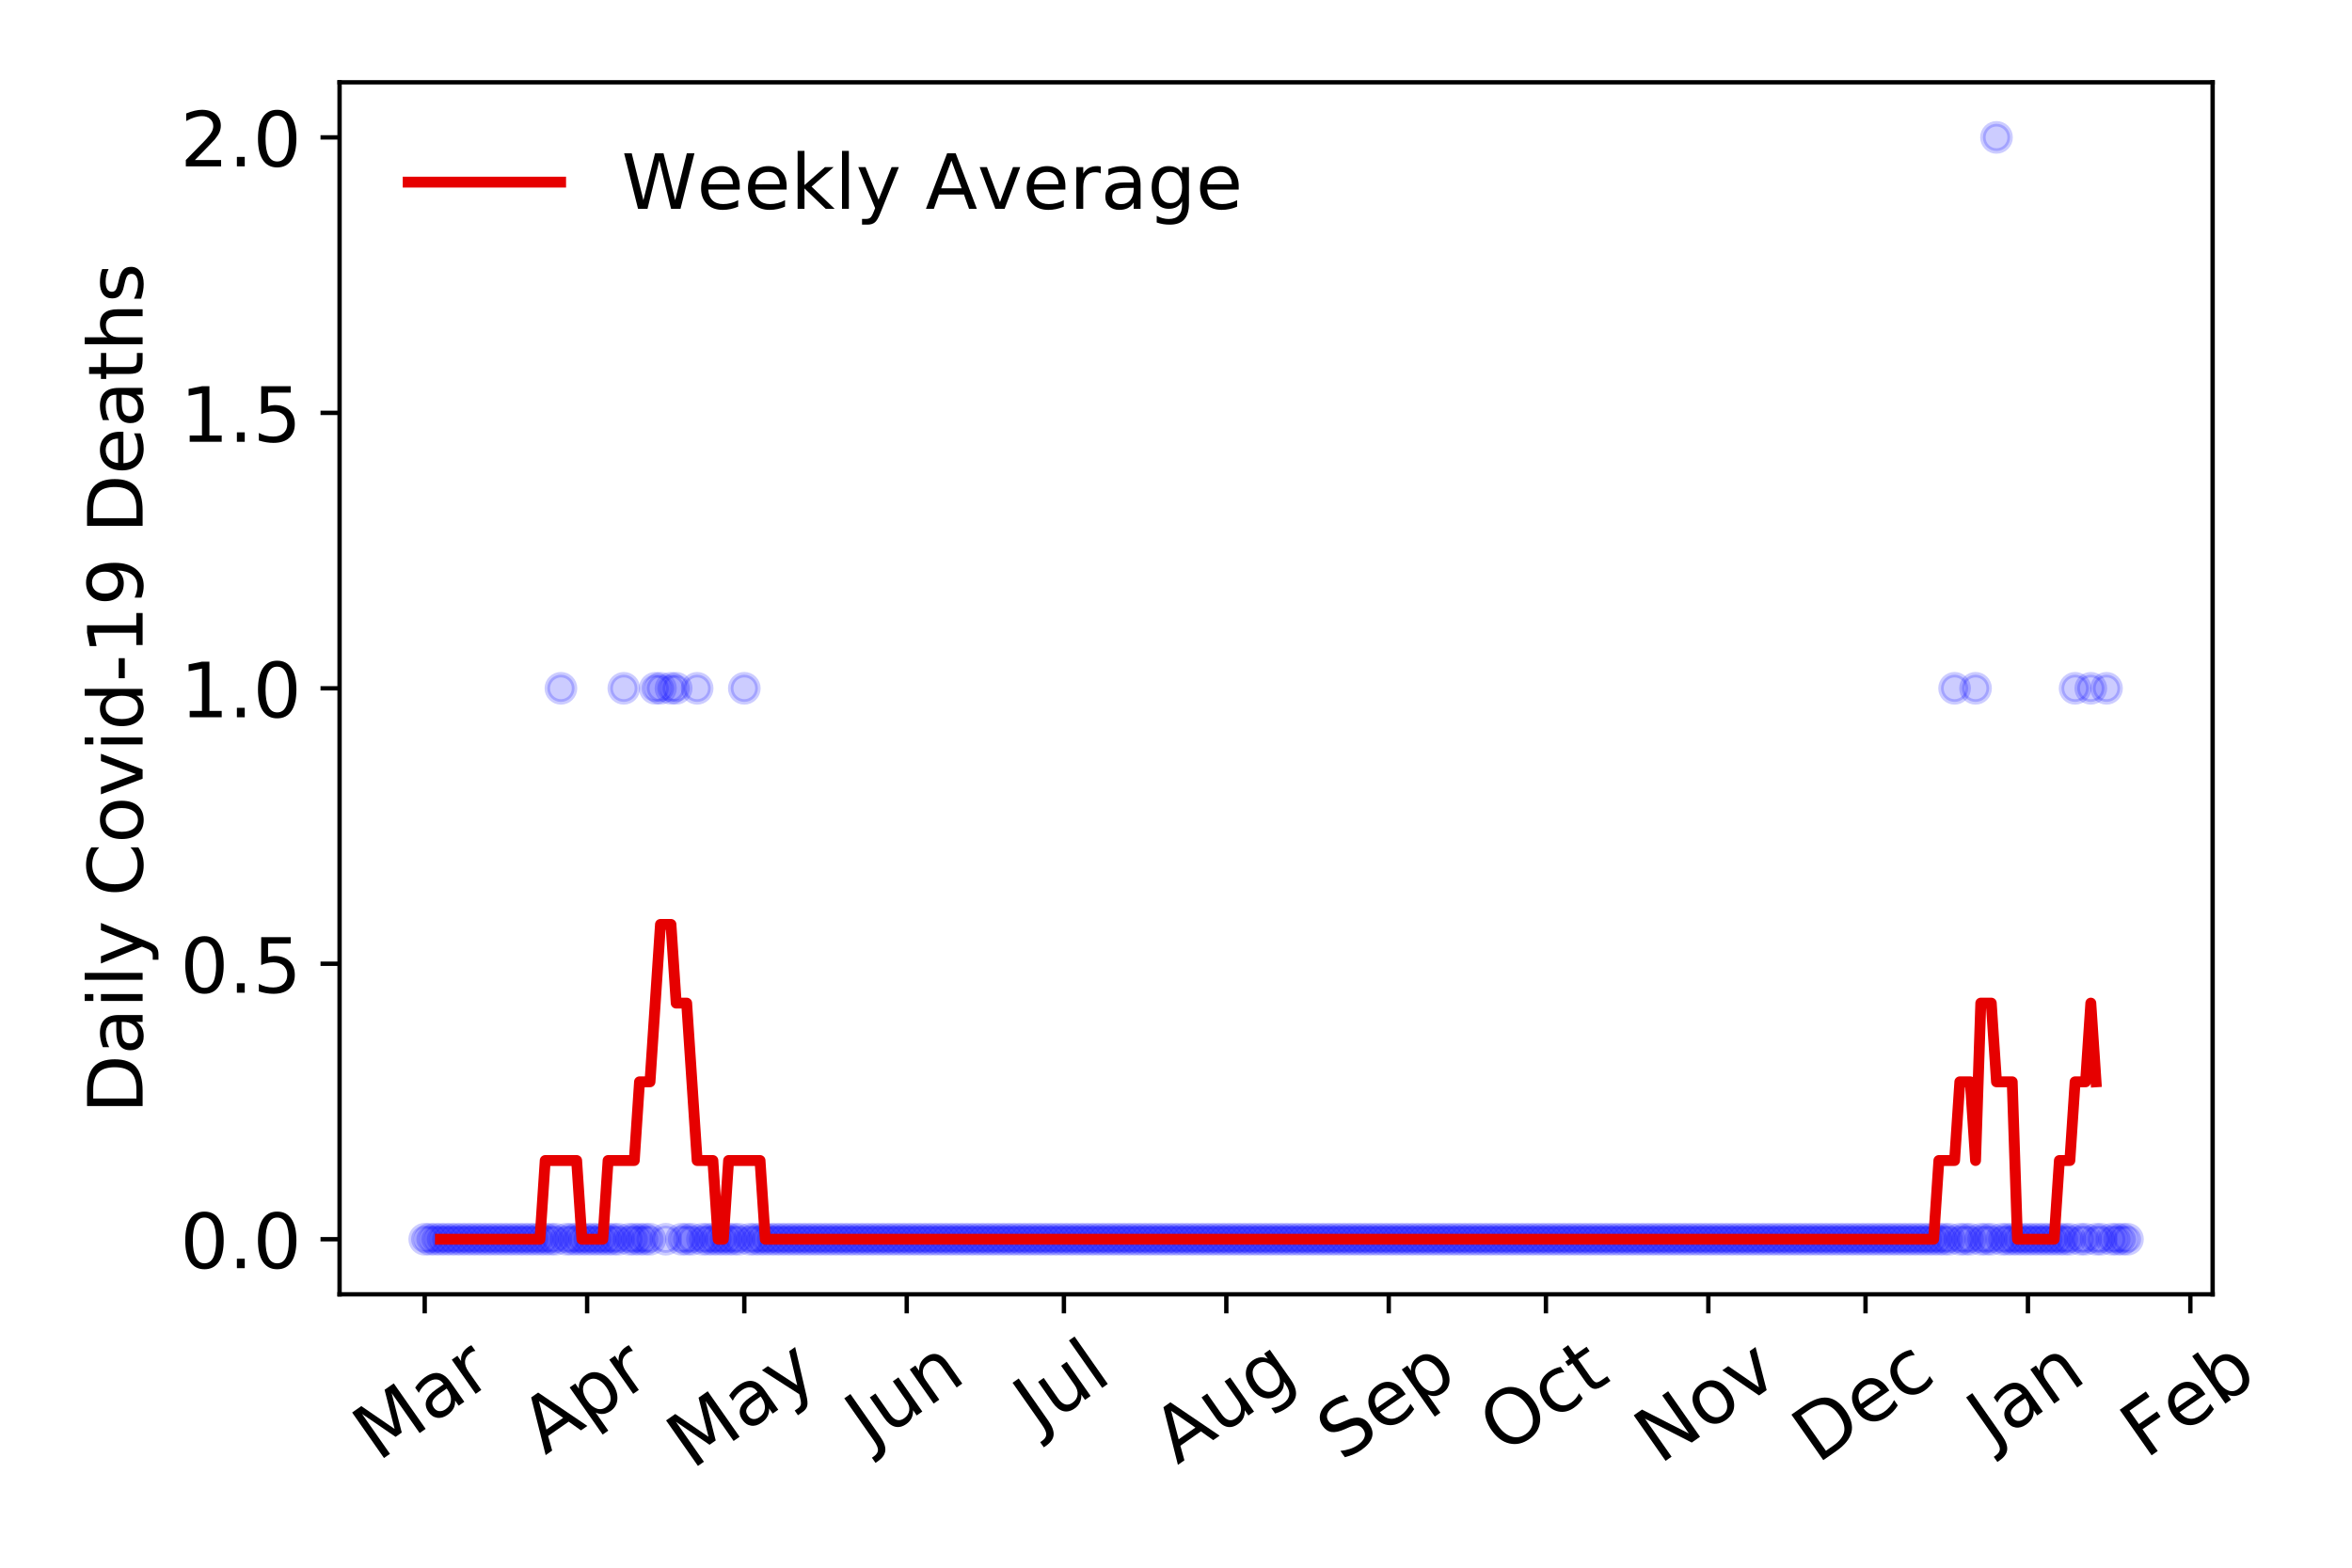 <?xml version="1.0" encoding="utf-8" standalone="no"?>
<!DOCTYPE svg PUBLIC "-//W3C//DTD SVG 1.1//EN"
  "http://www.w3.org/Graphics/SVG/1.1/DTD/svg11.dtd">
<!-- Created with matplotlib (https://matplotlib.org/) -->
<svg height="288pt" version="1.1" viewBox="0 0 432 288" width="432pt" xmlns="http://www.w3.org/2000/svg" xmlns:xlink="http://www.w3.org/1999/xlink">
 <defs>
  <style type="text/css">
*{stroke-linecap:butt;stroke-linejoin:round;}
  </style>
 </defs>
 <g id="figure_1">
  <g id="patch_1">
   <path d="M 0 288 
L 432 288 
L 432 0 
L 0 0 
z
" style="fill:#ffffff;"/>
  </g>
  <g id="axes_1">
   <g id="patch_2">
    <path d="M 62.37 237.778 
L 406.401 237.778 
L 406.401 15.12 
L 62.37 15.12 
z
" style="fill:#ffffff;"/>
   </g>
   <g id="matplotlib.axis_1">
    <g id="xtick_1">
     <g id="line2d_1">
      <defs>
       <path d="M 0 0 
L 0 3.5 
" id="m5481b51102" style="stroke:#000000;stroke-width:0.8;"/>
      </defs>
      <g>
       <use style="stroke:#000000;stroke-width:0.8;" x="78.008" xlink:href="#m5481b51102" y="237.778"/>
      </g>
     </g>
     <g id="text_1">
      <!-- Mar -->
      <defs>
       <path d="M 9.812 72.906 
L 24.516 72.906 
L 43.109 23.297 
L 61.812 72.906 
L 76.516 72.906 
L 76.516 0 
L 66.891 0 
L 66.891 64.016 
L 48.094 14.016 
L 38.188 14.016 
L 19.391 64.016 
L 19.391 0 
L 9.812 0 
z
" id="DejaVuSans-77"/>
       <path d="M 34.281 27.484 
Q 23.391 27.484 19.188 25 
Q 14.984 22.516 14.984 16.5 
Q 14.984 11.719 18.141 8.906 
Q 21.297 6.109 26.703 6.109 
Q 34.188 6.109 38.703 11.406 
Q 43.219 16.703 43.219 25.484 
L 43.219 27.484 
z
M 52.203 31.203 
L 52.203 0 
L 43.219 0 
L 43.219 8.297 
Q 40.141 3.328 35.547 0.953 
Q 30.953 -1.422 24.312 -1.422 
Q 15.922 -1.422 10.953 3.297 
Q 6 8.016 6 15.922 
Q 6 25.141 12.172 29.828 
Q 18.359 34.516 30.609 34.516 
L 43.219 34.516 
L 43.219 35.406 
Q 43.219 41.609 39.141 45 
Q 35.062 48.391 27.688 48.391 
Q 23 48.391 18.547 47.266 
Q 14.109 46.141 10.016 43.891 
L 10.016 52.203 
Q 14.938 54.109 19.578 55.047 
Q 24.219 56 28.609 56 
Q 40.484 56 46.344 49.844 
Q 52.203 43.703 52.203 31.203 
z
" id="DejaVuSans-97"/>
       <path d="M 41.109 46.297 
Q 39.594 47.172 37.812 47.578 
Q 36.031 48 33.891 48 
Q 26.266 48 22.188 43.047 
Q 18.109 38.094 18.109 28.812 
L 18.109 0 
L 9.078 0 
L 9.078 54.688 
L 18.109 54.688 
L 18.109 46.188 
Q 20.953 51.172 25.484 53.578 
Q 30.031 56 36.531 56 
Q 37.453 56 38.578 55.875 
Q 39.703 55.766 41.062 55.516 
z
" id="DejaVuSans-114"/>
      </defs>
      <g transform="translate(69.405 268.643)rotate(-35)scale(0.14 -0.14)">
       <use xlink:href="#DejaVuSans-77"/>
       <use x="86.279" xlink:href="#DejaVuSans-97"/>
       <use x="147.559" xlink:href="#DejaVuSans-114"/>
      </g>
     </g>
    </g>
    <g id="xtick_2">
     <g id="line2d_2">
      <g>
       <use style="stroke:#000000;stroke-width:0.8;" x="107.84" xlink:href="#m5481b51102" y="237.778"/>
      </g>
     </g>
     <g id="text_2">
      <!-- Apr -->
      <defs>
       <path d="M 34.188 63.188 
L 20.797 26.906 
L 47.609 26.906 
z
M 28.609 72.906 
L 39.797 72.906 
L 67.578 0 
L 57.328 0 
L 50.688 18.703 
L 17.828 18.703 
L 11.188 0 
L 0.781 0 
z
" id="DejaVuSans-65"/>
       <path d="M 18.109 8.203 
L 18.109 -20.797 
L 9.078 -20.797 
L 9.078 54.688 
L 18.109 54.688 
L 18.109 46.391 
Q 20.953 51.266 25.266 53.625 
Q 29.594 56 35.594 56 
Q 45.562 56 51.781 48.094 
Q 58.016 40.188 58.016 27.297 
Q 58.016 14.406 51.781 6.484 
Q 45.562 -1.422 35.594 -1.422 
Q 29.594 -1.422 25.266 0.953 
Q 20.953 3.328 18.109 8.203 
z
M 48.688 27.297 
Q 48.688 37.203 44.609 42.844 
Q 40.531 48.484 33.406 48.484 
Q 26.266 48.484 22.188 42.844 
Q 18.109 37.203 18.109 27.297 
Q 18.109 17.391 22.188 11.75 
Q 26.266 6.109 33.406 6.109 
Q 40.531 6.109 44.609 11.75 
Q 48.688 17.391 48.688 27.297 
z
" id="DejaVuSans-112"/>
      </defs>
      <g transform="translate(100.136 267.384)rotate(-35)scale(0.14 -0.14)">
       <use xlink:href="#DejaVuSans-65"/>
       <use x="68.408" xlink:href="#DejaVuSans-112"/>
       <use x="131.885" xlink:href="#DejaVuSans-114"/>
      </g>
     </g>
    </g>
    <g id="xtick_3">
     <g id="line2d_3">
      <g>
       <use style="stroke:#000000;stroke-width:0.8;" x="136.71" xlink:href="#m5481b51102" y="237.778"/>
      </g>
     </g>
     <g id="text_3">
      <!-- May -->
      <defs>
       <path d="M 32.172 -5.078 
Q 28.375 -14.844 24.75 -17.812 
Q 21.141 -20.797 15.094 -20.797 
L 7.906 -20.797 
L 7.906 -13.281 
L 13.188 -13.281 
Q 16.891 -13.281 18.938 -11.516 
Q 21 -9.766 23.484 -3.219 
L 25.094 0.875 
L 2.984 54.688 
L 12.5 54.688 
L 29.594 11.922 
L 46.688 54.688 
L 56.203 54.688 
z
" id="DejaVuSans-121"/>
      </defs>
      <g transform="translate(127.07 270.094)rotate(-35)scale(0.14 -0.14)">
       <use xlink:href="#DejaVuSans-77"/>
       <use x="86.279" xlink:href="#DejaVuSans-97"/>
       <use x="147.559" xlink:href="#DejaVuSans-121"/>
      </g>
     </g>
    </g>
    <g id="xtick_4">
     <g id="line2d_4">
      <g>
       <use style="stroke:#000000;stroke-width:0.8;" x="166.542" xlink:href="#m5481b51102" y="237.778"/>
      </g>
     </g>
     <g id="text_4">
      <!-- Jun -->
      <defs>
       <path d="M 9.812 72.906 
L 19.672 72.906 
L 19.672 5.078 
Q 19.672 -8.109 14.672 -14.062 
Q 9.672 -20.016 -1.422 -20.016 
L -5.172 -20.016 
L -5.172 -11.719 
L -2.094 -11.719 
Q 4.438 -11.719 7.125 -8.047 
Q 9.812 -4.391 9.812 5.078 
z
" id="DejaVuSans-74"/>
       <path d="M 8.5 21.578 
L 8.5 54.688 
L 17.484 54.688 
L 17.484 21.922 
Q 17.484 14.156 20.5 10.266 
Q 23.531 6.391 29.594 6.391 
Q 36.859 6.391 41.078 11.031 
Q 45.312 15.672 45.312 23.688 
L 45.312 54.688 
L 54.297 54.688 
L 54.297 0 
L 45.312 0 
L 45.312 8.406 
Q 42.047 3.422 37.719 1 
Q 33.406 -1.422 27.688 -1.422 
Q 18.266 -1.422 13.375 4.438 
Q 8.5 10.297 8.5 21.578 
z
M 31.109 56 
z
" id="DejaVuSans-117"/>
       <path d="M 54.891 33.016 
L 54.891 0 
L 45.906 0 
L 45.906 32.719 
Q 45.906 40.484 42.875 44.328 
Q 39.844 48.188 33.797 48.188 
Q 26.516 48.188 22.312 43.547 
Q 18.109 38.922 18.109 30.906 
L 18.109 0 
L 9.078 0 
L 9.078 54.688 
L 18.109 54.688 
L 18.109 46.188 
Q 21.344 51.125 25.703 53.562 
Q 30.078 56 35.797 56 
Q 45.219 56 50.047 50.172 
Q 54.891 44.344 54.891 33.016 
z
" id="DejaVuSans-110"/>
      </defs>
      <g transform="translate(159.798 266.039)rotate(-35)scale(0.14 -0.14)">
       <use xlink:href="#DejaVuSans-74"/>
       <use x="29.492" xlink:href="#DejaVuSans-117"/>
       <use x="92.871" xlink:href="#DejaVuSans-110"/>
      </g>
     </g>
    </g>
    <g id="xtick_5">
     <g id="line2d_5">
      <g>
       <use style="stroke:#000000;stroke-width:0.8;" x="195.411" xlink:href="#m5481b51102" y="237.778"/>
      </g>
     </g>
     <g id="text_5">
      <!-- Jul -->
      <defs>
       <path d="M 9.422 75.984 
L 18.406 75.984 
L 18.406 0 
L 9.422 0 
z
" id="DejaVuSans-108"/>
      </defs>
      <g transform="translate(190.709 263.181)rotate(-35)scale(0.14 -0.14)">
       <use xlink:href="#DejaVuSans-74"/>
       <use x="29.492" xlink:href="#DejaVuSans-117"/>
       <use x="92.871" xlink:href="#DejaVuSans-108"/>
      </g>
     </g>
    </g>
    <g id="xtick_6">
     <g id="line2d_6">
      <g>
       <use style="stroke:#000000;stroke-width:0.8;" x="225.243" xlink:href="#m5481b51102" y="237.778"/>
      </g>
     </g>
     <g id="text_6">
      <!-- Aug -->
      <defs>
       <path d="M 45.406 27.984 
Q 45.406 37.75 41.375 43.109 
Q 37.359 48.484 30.078 48.484 
Q 22.859 48.484 18.828 43.109 
Q 14.797 37.75 14.797 27.984 
Q 14.797 18.266 18.828 12.891 
Q 22.859 7.516 30.078 7.516 
Q 37.359 7.516 41.375 12.891 
Q 45.406 18.266 45.406 27.984 
z
M 54.391 6.781 
Q 54.391 -7.172 48.188 -13.984 
Q 42 -20.797 29.203 -20.797 
Q 24.469 -20.797 20.266 -20.094 
Q 16.062 -19.391 12.109 -17.922 
L 12.109 -9.188 
Q 16.062 -11.328 19.922 -12.344 
Q 23.781 -13.375 27.781 -13.375 
Q 36.625 -13.375 41.016 -8.766 
Q 45.406 -4.156 45.406 5.172 
L 45.406 9.625 
Q 42.625 4.781 38.281 2.391 
Q 33.938 0 27.875 0 
Q 17.828 0 11.672 7.656 
Q 5.516 15.328 5.516 27.984 
Q 5.516 40.672 11.672 48.328 
Q 17.828 56 27.875 56 
Q 33.938 56 38.281 53.609 
Q 42.625 51.219 45.406 46.391 
L 45.406 54.688 
L 54.391 54.688 
z
" id="DejaVuSans-103"/>
      </defs>
      <g transform="translate(216.263 269.172)rotate(-35)scale(0.14 -0.14)">
       <use xlink:href="#DejaVuSans-65"/>
       <use x="68.408" xlink:href="#DejaVuSans-117"/>
       <use x="131.787" xlink:href="#DejaVuSans-103"/>
      </g>
     </g>
    </g>
    <g id="xtick_7">
     <g id="line2d_7">
      <g>
       <use style="stroke:#000000;stroke-width:0.8;" x="255.075" xlink:href="#m5481b51102" y="237.778"/>
      </g>
     </g>
     <g id="text_7">
      <!-- Sep -->
      <defs>
       <path d="M 53.516 70.516 
L 53.516 60.891 
Q 47.906 63.578 42.922 64.891 
Q 37.938 66.219 33.297 66.219 
Q 25.25 66.219 20.875 63.094 
Q 16.5 59.969 16.5 54.203 
Q 16.5 49.359 19.406 46.891 
Q 22.312 44.438 30.422 42.922 
L 36.375 41.703 
Q 47.406 39.594 52.656 34.297 
Q 57.906 29 57.906 20.125 
Q 57.906 9.516 50.797 4.047 
Q 43.703 -1.422 29.984 -1.422 
Q 24.812 -1.422 18.969 -0.25 
Q 13.141 0.922 6.891 3.219 
L 6.891 13.375 
Q 12.891 10.016 18.656 8.297 
Q 24.422 6.594 29.984 6.594 
Q 38.422 6.594 43.016 9.906 
Q 47.609 13.234 47.609 19.391 
Q 47.609 24.75 44.312 27.781 
Q 41.016 30.812 33.5 32.328 
L 27.484 33.5 
Q 16.453 35.688 11.516 40.375 
Q 6.594 45.062 6.594 53.422 
Q 6.594 63.094 13.406 68.656 
Q 20.219 74.219 32.172 74.219 
Q 37.312 74.219 42.625 73.281 
Q 47.953 72.359 53.516 70.516 
z
" id="DejaVuSans-83"/>
       <path d="M 56.203 29.594 
L 56.203 25.203 
L 14.891 25.203 
Q 15.484 15.922 20.484 11.062 
Q 25.484 6.203 34.422 6.203 
Q 39.594 6.203 44.453 7.469 
Q 49.312 8.734 54.109 11.281 
L 54.109 2.781 
Q 49.266 0.734 44.188 -0.344 
Q 39.109 -1.422 33.891 -1.422 
Q 20.797 -1.422 13.156 6.188 
Q 5.516 13.812 5.516 26.812 
Q 5.516 40.234 12.766 48.109 
Q 20.016 56 32.328 56 
Q 43.359 56 49.781 48.891 
Q 56.203 41.797 56.203 29.594 
z
M 47.219 32.234 
Q 47.125 39.594 43.094 43.984 
Q 39.062 48.391 32.422 48.391 
Q 24.906 48.391 20.391 44.141 
Q 15.875 39.891 15.188 32.172 
z
" id="DejaVuSans-101"/>
      </defs>
      <g transform="translate(246.483 268.629)rotate(-35)scale(0.14 -0.14)">
       <use xlink:href="#DejaVuSans-83"/>
       <use x="63.477" xlink:href="#DejaVuSans-101"/>
       <use x="125" xlink:href="#DejaVuSans-112"/>
      </g>
     </g>
    </g>
    <g id="xtick_8">
     <g id="line2d_8">
      <g>
       <use style="stroke:#000000;stroke-width:0.8;" x="283.945" xlink:href="#m5481b51102" y="237.778"/>
      </g>
     </g>
     <g id="text_8">
      <!-- Oct -->
      <defs>
       <path d="M 39.406 66.219 
Q 28.656 66.219 22.328 58.203 
Q 16.016 50.203 16.016 36.375 
Q 16.016 22.609 22.328 14.594 
Q 28.656 6.594 39.406 6.594 
Q 50.141 6.594 56.422 14.594 
Q 62.703 22.609 62.703 36.375 
Q 62.703 50.203 56.422 58.203 
Q 50.141 66.219 39.406 66.219 
z
M 39.406 74.219 
Q 54.734 74.219 63.906 63.938 
Q 73.094 53.656 73.094 36.375 
Q 73.094 19.141 63.906 8.859 
Q 54.734 -1.422 39.406 -1.422 
Q 24.031 -1.422 14.812 8.828 
Q 5.609 19.094 5.609 36.375 
Q 5.609 53.656 14.812 63.938 
Q 24.031 74.219 39.406 74.219 
z
" id="DejaVuSans-79"/>
       <path d="M 48.781 52.594 
L 48.781 44.188 
Q 44.969 46.297 41.141 47.344 
Q 37.312 48.391 33.406 48.391 
Q 24.656 48.391 19.812 42.844 
Q 14.984 37.312 14.984 27.297 
Q 14.984 17.281 19.812 11.734 
Q 24.656 6.203 33.406 6.203 
Q 37.312 6.203 41.141 7.25 
Q 44.969 8.297 48.781 10.406 
L 48.781 2.094 
Q 45.016 0.344 40.984 -0.531 
Q 36.969 -1.422 32.422 -1.422 
Q 20.062 -1.422 12.781 6.344 
Q 5.516 14.109 5.516 27.297 
Q 5.516 40.672 12.859 48.328 
Q 20.219 56 33.016 56 
Q 37.156 56 41.109 55.141 
Q 45.062 54.297 48.781 52.594 
z
" id="DejaVuSans-99"/>
       <path d="M 18.312 70.219 
L 18.312 54.688 
L 36.812 54.688 
L 36.812 47.703 
L 18.312 47.703 
L 18.312 18.016 
Q 18.312 11.328 20.141 9.422 
Q 21.969 7.516 27.594 7.516 
L 36.812 7.516 
L 36.812 0 
L 27.594 0 
Q 17.188 0 13.234 3.875 
Q 9.281 7.766 9.281 18.016 
L 9.281 47.703 
L 2.688 47.703 
L 2.688 54.688 
L 9.281 54.688 
L 9.281 70.219 
z
" id="DejaVuSans-116"/>
      </defs>
      <g transform="translate(276.246 267.377)rotate(-35)scale(0.14 -0.14)">
       <use xlink:href="#DejaVuSans-79"/>
       <use x="78.711" xlink:href="#DejaVuSans-99"/>
       <use x="133.691" xlink:href="#DejaVuSans-116"/>
      </g>
     </g>
    </g>
    <g id="xtick_9">
     <g id="line2d_9">
      <g>
       <use style="stroke:#000000;stroke-width:0.8;" x="313.777" xlink:href="#m5481b51102" y="237.778"/>
      </g>
     </g>
     <g id="text_9">
      <!-- Nov -->
      <defs>
       <path d="M 9.812 72.906 
L 23.094 72.906 
L 55.422 11.922 
L 55.422 72.906 
L 64.984 72.906 
L 64.984 0 
L 51.703 0 
L 19.391 60.984 
L 19.391 0 
L 9.812 0 
z
" id="DejaVuSans-78"/>
       <path d="M 30.609 48.391 
Q 23.391 48.391 19.188 42.75 
Q 14.984 37.109 14.984 27.297 
Q 14.984 17.484 19.156 11.844 
Q 23.344 6.203 30.609 6.203 
Q 37.797 6.203 41.984 11.859 
Q 46.188 17.531 46.188 27.297 
Q 46.188 37.016 41.984 42.703 
Q 37.797 48.391 30.609 48.391 
z
M 30.609 56 
Q 42.328 56 49.016 48.375 
Q 55.719 40.766 55.719 27.297 
Q 55.719 13.875 49.016 6.219 
Q 42.328 -1.422 30.609 -1.422 
Q 18.844 -1.422 12.172 6.219 
Q 5.516 13.875 5.516 27.297 
Q 5.516 40.766 12.172 48.375 
Q 18.844 56 30.609 56 
z
" id="DejaVuSans-111"/>
       <path d="M 2.984 54.688 
L 12.5 54.688 
L 29.594 8.797 
L 46.688 54.688 
L 56.203 54.688 
L 35.688 0 
L 23.484 0 
z
" id="DejaVuSans-118"/>
      </defs>
      <g transform="translate(304.801 269.166)rotate(-35)scale(0.14 -0.14)">
       <use xlink:href="#DejaVuSans-78"/>
       <use x="74.805" xlink:href="#DejaVuSans-111"/>
       <use x="135.986" xlink:href="#DejaVuSans-118"/>
      </g>
     </g>
    </g>
    <g id="xtick_10">
     <g id="line2d_10">
      <g>
       <use style="stroke:#000000;stroke-width:0.8;" x="342.647" xlink:href="#m5481b51102" y="237.778"/>
      </g>
     </g>
     <g id="text_10">
      <!-- Dec -->
      <defs>
       <path d="M 19.672 64.797 
L 19.672 8.109 
L 31.594 8.109 
Q 46.688 8.109 53.688 14.938 
Q 60.688 21.781 60.688 36.531 
Q 60.688 51.172 53.688 57.984 
Q 46.688 64.797 31.594 64.797 
z
M 9.812 72.906 
L 30.078 72.906 
Q 51.266 72.906 61.172 64.094 
Q 71.094 55.281 71.094 36.531 
Q 71.094 17.672 61.125 8.828 
Q 51.172 0 30.078 0 
L 9.812 0 
z
" id="DejaVuSans-68"/>
      </defs>
      <g transform="translate(333.766 269.032)rotate(-35)scale(0.14 -0.14)">
       <use xlink:href="#DejaVuSans-68"/>
       <use x="77.002" xlink:href="#DejaVuSans-101"/>
       <use x="138.525" xlink:href="#DejaVuSans-99"/>
      </g>
     </g>
    </g>
    <g id="xtick_11">
     <g id="line2d_11">
      <g>
       <use style="stroke:#000000;stroke-width:0.8;" x="372.479" xlink:href="#m5481b51102" y="237.778"/>
      </g>
     </g>
     <g id="text_11">
      <!-- Jan -->
      <g transform="translate(365.855 265.871)rotate(-35)scale(0.14 -0.14)">
       <use xlink:href="#DejaVuSans-74"/>
       <use x="29.492" xlink:href="#DejaVuSans-97"/>
       <use x="90.771" xlink:href="#DejaVuSans-110"/>
      </g>
     </g>
    </g>
    <g id="xtick_12">
     <g id="line2d_12">
      <g>
       <use style="stroke:#000000;stroke-width:0.8;" x="402.311" xlink:href="#m5481b51102" y="237.778"/>
      </g>
     </g>
     <g id="text_12">
      <!-- Feb -->
      <defs>
       <path d="M 9.812 72.906 
L 51.703 72.906 
L 51.703 64.594 
L 19.672 64.594 
L 19.672 43.109 
L 48.578 43.109 
L 48.578 34.812 
L 19.672 34.812 
L 19.672 0 
L 9.812 0 
z
" id="DejaVuSans-70"/>
       <path d="M 48.688 27.297 
Q 48.688 37.203 44.609 42.844 
Q 40.531 48.484 33.406 48.484 
Q 26.266 48.484 22.188 42.844 
Q 18.109 37.203 18.109 27.297 
Q 18.109 17.391 22.188 11.75 
Q 26.266 6.109 33.406 6.109 
Q 40.531 6.109 44.609 11.75 
Q 48.688 17.391 48.688 27.297 
z
M 18.109 46.391 
Q 20.953 51.266 25.266 53.625 
Q 29.594 56 35.594 56 
Q 45.562 56 51.781 48.094 
Q 58.016 40.188 58.016 27.297 
Q 58.016 14.406 51.781 6.484 
Q 45.562 -1.422 35.594 -1.422 
Q 29.594 -1.422 25.266 0.953 
Q 20.953 3.328 18.109 8.203 
L 18.109 0 
L 9.078 0 
L 9.078 75.984 
L 18.109 75.984 
z
" id="DejaVuSans-98"/>
      </defs>
      <g transform="translate(394.065 268.143)rotate(-35)scale(0.14 -0.14)">
       <use xlink:href="#DejaVuSans-70"/>
       <use x="57.441" xlink:href="#DejaVuSans-101"/>
       <use x="118.965" xlink:href="#DejaVuSans-98"/>
      </g>
     </g>
    </g>
   </g>
   <g id="matplotlib.axis_2">
    <g id="ytick_1">
     <g id="line2d_13">
      <defs>
       <path d="M 0 0 
L -3.5 0 
" id="m427cb90dec" style="stroke:#000000;stroke-width:0.8;"/>
      </defs>
      <g>
       <use style="stroke:#000000;stroke-width:0.8;" x="62.37" xlink:href="#m427cb90dec" y="227.657"/>
      </g>
     </g>
     <g id="text_13">
      <!-- 0.0 -->
      <defs>
       <path d="M 31.781 66.406 
Q 24.172 66.406 20.328 58.906 
Q 16.5 51.422 16.5 36.375 
Q 16.5 21.391 20.328 13.891 
Q 24.172 6.391 31.781 6.391 
Q 39.453 6.391 43.281 13.891 
Q 47.125 21.391 47.125 36.375 
Q 47.125 51.422 43.281 58.906 
Q 39.453 66.406 31.781 66.406 
z
M 31.781 74.219 
Q 44.047 74.219 50.516 64.516 
Q 56.984 54.828 56.984 36.375 
Q 56.984 17.969 50.516 8.266 
Q 44.047 -1.422 31.781 -1.422 
Q 19.531 -1.422 13.062 8.266 
Q 6.594 17.969 6.594 36.375 
Q 6.594 54.828 13.062 64.516 
Q 19.531 74.219 31.781 74.219 
z
" id="DejaVuSans-48"/>
       <path d="M 10.688 12.406 
L 21 12.406 
L 21 0 
L 10.688 0 
z
" id="DejaVuSans-46"/>
      </defs>
      <g transform="translate(33.106 232.976)scale(0.14 -0.14)">
       <use xlink:href="#DejaVuSans-48"/>
       <use x="63.623" xlink:href="#DejaVuSans-46"/>
       <use x="95.41" xlink:href="#DejaVuSans-48"/>
      </g>
     </g>
    </g>
    <g id="ytick_2">
     <g id="line2d_14">
      <g>
       <use style="stroke:#000000;stroke-width:0.8;" x="62.37" xlink:href="#m427cb90dec" y="177.053"/>
      </g>
     </g>
     <g id="text_14">
      <!-- 0.5 -->
      <defs>
       <path d="M 10.797 72.906 
L 49.516 72.906 
L 49.516 64.594 
L 19.828 64.594 
L 19.828 46.734 
Q 21.969 47.469 24.109 47.828 
Q 26.266 48.188 28.422 48.188 
Q 40.625 48.188 47.75 41.5 
Q 54.891 34.812 54.891 23.391 
Q 54.891 11.625 47.562 5.094 
Q 40.234 -1.422 26.906 -1.422 
Q 22.312 -1.422 17.547 -0.641 
Q 12.797 0.141 7.719 1.703 
L 7.719 11.625 
Q 12.109 9.234 16.797 8.062 
Q 21.484 6.891 26.703 6.891 
Q 35.156 6.891 40.078 11.328 
Q 45.016 15.766 45.016 23.391 
Q 45.016 31 40.078 35.438 
Q 35.156 39.891 26.703 39.891 
Q 22.75 39.891 18.812 39.016 
Q 14.891 38.141 10.797 36.281 
z
" id="DejaVuSans-53"/>
      </defs>
      <g transform="translate(33.106 182.372)scale(0.14 -0.14)">
       <use xlink:href="#DejaVuSans-48"/>
       <use x="63.623" xlink:href="#DejaVuSans-46"/>
       <use x="95.41" xlink:href="#DejaVuSans-53"/>
      </g>
     </g>
    </g>
    <g id="ytick_3">
     <g id="line2d_15">
      <g>
       <use style="stroke:#000000;stroke-width:0.8;" x="62.37" xlink:href="#m427cb90dec" y="126.449"/>
      </g>
     </g>
     <g id="text_15">
      <!-- 1.0 -->
      <defs>
       <path d="M 12.406 8.297 
L 28.516 8.297 
L 28.516 63.922 
L 10.984 60.406 
L 10.984 69.391 
L 28.422 72.906 
L 38.281 72.906 
L 38.281 8.297 
L 54.391 8.297 
L 54.391 0 
L 12.406 0 
z
" id="DejaVuSans-49"/>
      </defs>
      <g transform="translate(33.106 131.768)scale(0.14 -0.14)">
       <use xlink:href="#DejaVuSans-49"/>
       <use x="63.623" xlink:href="#DejaVuSans-46"/>
       <use x="95.41" xlink:href="#DejaVuSans-48"/>
      </g>
     </g>
    </g>
    <g id="ytick_4">
     <g id="line2d_16">
      <g>
       <use style="stroke:#000000;stroke-width:0.8;" x="62.37" xlink:href="#m427cb90dec" y="75.845"/>
      </g>
     </g>
     <g id="text_16">
      <!-- 1.5 -->
      <g transform="translate(33.106 81.164)scale(0.14 -0.14)">
       <use xlink:href="#DejaVuSans-49"/>
       <use x="63.623" xlink:href="#DejaVuSans-46"/>
       <use x="95.41" xlink:href="#DejaVuSans-53"/>
      </g>
     </g>
    </g>
    <g id="ytick_5">
     <g id="line2d_17">
      <g>
       <use style="stroke:#000000;stroke-width:0.8;" x="62.37" xlink:href="#m427cb90dec" y="25.241"/>
      </g>
     </g>
     <g id="text_17">
      <!-- 2.0 -->
      <defs>
       <path d="M 19.188 8.297 
L 53.609 8.297 
L 53.609 0 
L 7.328 0 
L 7.328 8.297 
Q 12.938 14.109 22.625 23.891 
Q 32.328 33.688 34.812 36.531 
Q 39.547 41.844 41.422 45.531 
Q 43.312 49.219 43.312 52.781 
Q 43.312 58.594 39.234 62.25 
Q 35.156 65.922 28.609 65.922 
Q 23.969 65.922 18.812 64.312 
Q 13.672 62.703 7.812 59.422 
L 7.812 69.391 
Q 13.766 71.781 18.938 73 
Q 24.125 74.219 28.422 74.219 
Q 39.75 74.219 46.484 68.547 
Q 53.219 62.891 53.219 53.422 
Q 53.219 48.922 51.531 44.891 
Q 49.859 40.875 45.406 35.406 
Q 44.188 33.984 37.641 27.219 
Q 31.109 20.453 19.188 8.297 
z
" id="DejaVuSans-50"/>
      </defs>
      <g transform="translate(33.106 30.56)scale(0.14 -0.14)">
       <use xlink:href="#DejaVuSans-50"/>
       <use x="63.623" xlink:href="#DejaVuSans-46"/>
       <use x="95.41" xlink:href="#DejaVuSans-48"/>
      </g>
     </g>
    </g>
    <g id="text_18">
     <!-- Daily Covid-19 Deaths -->
     <defs>
      <path d="M 9.422 54.688 
L 18.406 54.688 
L 18.406 0 
L 9.422 0 
z
M 9.422 75.984 
L 18.406 75.984 
L 18.406 64.594 
L 9.422 64.594 
z
" id="DejaVuSans-105"/>
      <path id="DejaVuSans-32"/>
      <path d="M 64.406 67.281 
L 64.406 56.891 
Q 59.422 61.531 53.781 63.812 
Q 48.141 66.109 41.797 66.109 
Q 29.297 66.109 22.656 58.469 
Q 16.016 50.828 16.016 36.375 
Q 16.016 21.969 22.656 14.328 
Q 29.297 6.688 41.797 6.688 
Q 48.141 6.688 53.781 8.984 
Q 59.422 11.281 64.406 15.922 
L 64.406 5.609 
Q 59.234 2.094 53.438 0.328 
Q 47.656 -1.422 41.219 -1.422 
Q 24.656 -1.422 15.125 8.703 
Q 5.609 18.844 5.609 36.375 
Q 5.609 53.953 15.125 64.078 
Q 24.656 74.219 41.219 74.219 
Q 47.75 74.219 53.531 72.484 
Q 59.328 70.75 64.406 67.281 
z
" id="DejaVuSans-67"/>
      <path d="M 45.406 46.391 
L 45.406 75.984 
L 54.391 75.984 
L 54.391 0 
L 45.406 0 
L 45.406 8.203 
Q 42.578 3.328 38.25 0.953 
Q 33.938 -1.422 27.875 -1.422 
Q 17.969 -1.422 11.734 6.484 
Q 5.516 14.406 5.516 27.297 
Q 5.516 40.188 11.734 48.094 
Q 17.969 56 27.875 56 
Q 33.938 56 38.25 53.625 
Q 42.578 51.266 45.406 46.391 
z
M 14.797 27.297 
Q 14.797 17.391 18.875 11.75 
Q 22.953 6.109 30.078 6.109 
Q 37.203 6.109 41.297 11.75 
Q 45.406 17.391 45.406 27.297 
Q 45.406 37.203 41.297 42.844 
Q 37.203 48.484 30.078 48.484 
Q 22.953 48.484 18.875 42.844 
Q 14.797 37.203 14.797 27.297 
z
" id="DejaVuSans-100"/>
      <path d="M 4.891 31.391 
L 31.203 31.391 
L 31.203 23.391 
L 4.891 23.391 
z
" id="DejaVuSans-45"/>
      <path d="M 10.984 1.516 
L 10.984 10.5 
Q 14.703 8.734 18.5 7.812 
Q 22.312 6.891 25.984 6.891 
Q 35.75 6.891 40.891 13.453 
Q 46.047 20.016 46.781 33.406 
Q 43.953 29.203 39.594 26.953 
Q 35.25 24.703 29.984 24.703 
Q 19.047 24.703 12.672 31.312 
Q 6.297 37.938 6.297 49.422 
Q 6.297 60.641 12.938 67.422 
Q 19.578 74.219 30.609 74.219 
Q 43.266 74.219 49.922 64.516 
Q 56.594 54.828 56.594 36.375 
Q 56.594 19.141 48.406 8.859 
Q 40.234 -1.422 26.422 -1.422 
Q 22.703 -1.422 18.891 -0.688 
Q 15.094 0.047 10.984 1.516 
z
M 30.609 32.422 
Q 37.25 32.422 41.125 36.953 
Q 45.016 41.5 45.016 49.422 
Q 45.016 57.281 41.125 61.844 
Q 37.25 66.406 30.609 66.406 
Q 23.969 66.406 20.094 61.844 
Q 16.219 57.281 16.219 49.422 
Q 16.219 41.5 20.094 36.953 
Q 23.969 32.422 30.609 32.422 
z
" id="DejaVuSans-57"/>
      <path d="M 54.891 33.016 
L 54.891 0 
L 45.906 0 
L 45.906 32.719 
Q 45.906 40.484 42.875 44.328 
Q 39.844 48.188 33.797 48.188 
Q 26.516 48.188 22.312 43.547 
Q 18.109 38.922 18.109 30.906 
L 18.109 0 
L 9.078 0 
L 9.078 75.984 
L 18.109 75.984 
L 18.109 46.188 
Q 21.344 51.125 25.703 53.562 
Q 30.078 56 35.797 56 
Q 45.219 56 50.047 50.172 
Q 54.891 44.344 54.891 33.016 
z
" id="DejaVuSans-104"/>
      <path d="M 44.281 53.078 
L 44.281 44.578 
Q 40.484 46.531 36.375 47.5 
Q 32.281 48.484 27.875 48.484 
Q 21.188 48.484 17.844 46.438 
Q 14.5 44.391 14.5 40.281 
Q 14.5 37.156 16.891 35.375 
Q 19.281 33.594 26.516 31.984 
L 29.594 31.297 
Q 39.156 29.25 43.188 25.516 
Q 47.219 21.781 47.219 15.094 
Q 47.219 7.469 41.188 3.016 
Q 35.156 -1.422 24.609 -1.422 
Q 20.219 -1.422 15.453 -0.562 
Q 10.688 0.297 5.422 2 
L 5.422 11.281 
Q 10.406 8.688 15.234 7.391 
Q 20.062 6.109 24.812 6.109 
Q 31.156 6.109 34.562 8.281 
Q 37.984 10.453 37.984 14.406 
Q 37.984 18.062 35.516 20.016 
Q 33.062 21.969 24.703 23.781 
L 21.578 24.516 
Q 13.234 26.266 9.516 29.906 
Q 5.812 33.547 5.812 39.891 
Q 5.812 47.609 11.281 51.797 
Q 16.75 56 26.812 56 
Q 31.781 56 36.172 55.266 
Q 40.578 54.547 44.281 53.078 
z
" id="DejaVuSans-115"/>
     </defs>
     <g transform="translate(26.194 204.56)rotate(-90)scale(0.14 -0.14)">
      <use xlink:href="#DejaVuSans-68"/>
      <use x="77.002" xlink:href="#DejaVuSans-97"/>
      <use x="138.281" xlink:href="#DejaVuSans-105"/>
      <use x="166.064" xlink:href="#DejaVuSans-108"/>
      <use x="193.848" xlink:href="#DejaVuSans-121"/>
      <use x="253.027" xlink:href="#DejaVuSans-32"/>
      <use x="284.814" xlink:href="#DejaVuSans-67"/>
      <use x="354.639" xlink:href="#DejaVuSans-111"/>
      <use x="415.82" xlink:href="#DejaVuSans-118"/>
      <use x="475" xlink:href="#DejaVuSans-105"/>
      <use x="502.783" xlink:href="#DejaVuSans-100"/>
      <use x="566.26" xlink:href="#DejaVuSans-45"/>
      <use x="602.344" xlink:href="#DejaVuSans-49"/>
      <use x="665.967" xlink:href="#DejaVuSans-57"/>
      <use x="729.59" xlink:href="#DejaVuSans-32"/>
      <use x="761.377" xlink:href="#DejaVuSans-68"/>
      <use x="838.379" xlink:href="#DejaVuSans-101"/>
      <use x="899.902" xlink:href="#DejaVuSans-97"/>
      <use x="961.182" xlink:href="#DejaVuSans-116"/>
      <use x="1000.391" xlink:href="#DejaVuSans-104"/>
      <use x="1063.77" xlink:href="#DejaVuSans-115"/>
     </g>
    </g>
   </g>
   <g id="line2d_18">
    <defs>
     <path d="M 0 2.5 
C 0.663 2.5 1.299 2.237 1.768 1.768 
C 2.237 1.299 2.5 0.663 2.5 0 
C 2.5 -0.663 2.237 -1.299 1.768 -1.768 
C 1.299 -2.237 0.663 -2.5 0 -2.5 
C -0.663 -2.5 -1.299 -2.237 -1.768 -1.768 
C -2.237 -1.299 -2.5 -0.663 -2.5 0 
C -2.5 0.663 -2.237 1.299 -1.768 1.768 
C -1.299 2.237 -0.663 2.5 0 2.5 
z
" id="m23c382c82b" style="stroke:#0000ff;stroke-opacity:0.2;"/>
    </defs>
    <g clip-path="url(#paeb12a8c16)">
     <use style="fill:#0000ff;fill-opacity:0.2;stroke:#0000ff;stroke-opacity:0.2;" x="78.008" xlink:href="#m23c382c82b" y="227.657"/>
     <use style="fill:#0000ff;fill-opacity:0.2;stroke:#0000ff;stroke-opacity:0.2;" x="78.97" xlink:href="#m23c382c82b" y="227.657"/>
     <use style="fill:#0000ff;fill-opacity:0.2;stroke:#0000ff;stroke-opacity:0.2;" x="79.932" xlink:href="#m23c382c82b" y="227.657"/>
     <use style="fill:#0000ff;fill-opacity:0.2;stroke:#0000ff;stroke-opacity:0.2;" x="80.895" xlink:href="#m23c382c82b" y="227.657"/>
     <use style="fill:#0000ff;fill-opacity:0.2;stroke:#0000ff;stroke-opacity:0.2;" x="81.857" xlink:href="#m23c382c82b" y="227.657"/>
     <use style="fill:#0000ff;fill-opacity:0.2;stroke:#0000ff;stroke-opacity:0.2;" x="82.819" xlink:href="#m23c382c82b" y="227.657"/>
     <use style="fill:#0000ff;fill-opacity:0.2;stroke:#0000ff;stroke-opacity:0.2;" x="83.782" xlink:href="#m23c382c82b" y="227.657"/>
     <use style="fill:#0000ff;fill-opacity:0.2;stroke:#0000ff;stroke-opacity:0.2;" x="84.744" xlink:href="#m23c382c82b" y="227.657"/>
     <use style="fill:#0000ff;fill-opacity:0.2;stroke:#0000ff;stroke-opacity:0.2;" x="85.706" xlink:href="#m23c382c82b" y="227.657"/>
     <use style="fill:#0000ff;fill-opacity:0.2;stroke:#0000ff;stroke-opacity:0.2;" x="86.669" xlink:href="#m23c382c82b" y="227.657"/>
     <use style="fill:#0000ff;fill-opacity:0.2;stroke:#0000ff;stroke-opacity:0.2;" x="87.631" xlink:href="#m23c382c82b" y="227.657"/>
     <use style="fill:#0000ff;fill-opacity:0.2;stroke:#0000ff;stroke-opacity:0.2;" x="88.593" xlink:href="#m23c382c82b" y="227.657"/>
     <use style="fill:#0000ff;fill-opacity:0.2;stroke:#0000ff;stroke-opacity:0.2;" x="89.556" xlink:href="#m23c382c82b" y="227.657"/>
     <use style="fill:#0000ff;fill-opacity:0.2;stroke:#0000ff;stroke-opacity:0.2;" x="90.518" xlink:href="#m23c382c82b" y="227.657"/>
     <use style="fill:#0000ff;fill-opacity:0.2;stroke:#0000ff;stroke-opacity:0.2;" x="91.48" xlink:href="#m23c382c82b" y="227.657"/>
     <use style="fill:#0000ff;fill-opacity:0.2;stroke:#0000ff;stroke-opacity:0.2;" x="92.443" xlink:href="#m23c382c82b" y="227.657"/>
     <use style="fill:#0000ff;fill-opacity:0.2;stroke:#0000ff;stroke-opacity:0.2;" x="93.405" xlink:href="#m23c382c82b" y="227.657"/>
     <use style="fill:#0000ff;fill-opacity:0.2;stroke:#0000ff;stroke-opacity:0.2;" x="94.367" xlink:href="#m23c382c82b" y="227.657"/>
     <use style="fill:#0000ff;fill-opacity:0.2;stroke:#0000ff;stroke-opacity:0.2;" x="95.33" xlink:href="#m23c382c82b" y="227.657"/>
     <use style="fill:#0000ff;fill-opacity:0.2;stroke:#0000ff;stroke-opacity:0.2;" x="96.292" xlink:href="#m23c382c82b" y="227.657"/>
     <use style="fill:#0000ff;fill-opacity:0.2;stroke:#0000ff;stroke-opacity:0.2;" x="97.254" xlink:href="#m23c382c82b" y="227.657"/>
     <use style="fill:#0000ff;fill-opacity:0.2;stroke:#0000ff;stroke-opacity:0.2;" x="98.217" xlink:href="#m23c382c82b" y="227.657"/>
     <use style="fill:#0000ff;fill-opacity:0.2;stroke:#0000ff;stroke-opacity:0.2;" x="99.179" xlink:href="#m23c382c82b" y="227.657"/>
     <use style="fill:#0000ff;fill-opacity:0.2;stroke:#0000ff;stroke-opacity:0.2;" x="100.141" xlink:href="#m23c382c82b" y="227.657"/>
     <use style="fill:#0000ff;fill-opacity:0.2;stroke:#0000ff;stroke-opacity:0.2;" x="101.104" xlink:href="#m23c382c82b" y="227.657"/>
     <use style="fill:#0000ff;fill-opacity:0.2;stroke:#0000ff;stroke-opacity:0.2;" x="102.066" xlink:href="#m23c382c82b" y="227.657"/>
     <use style="fill:#0000ff;fill-opacity:0.2;stroke:#0000ff;stroke-opacity:0.2;" x="103.028" xlink:href="#m23c382c82b" y="126.449"/>
     <use style="fill:#0000ff;fill-opacity:0.2;stroke:#0000ff;stroke-opacity:0.2;" x="103.991" xlink:href="#m23c382c82b" y="227.657"/>
     <use style="fill:#0000ff;fill-opacity:0.2;stroke:#0000ff;stroke-opacity:0.2;" x="104.953" xlink:href="#m23c382c82b" y="227.657"/>
     <use style="fill:#0000ff;fill-opacity:0.2;stroke:#0000ff;stroke-opacity:0.2;" x="105.915" xlink:href="#m23c382c82b" y="227.657"/>
     <use style="fill:#0000ff;fill-opacity:0.2;stroke:#0000ff;stroke-opacity:0.2;" x="106.877" xlink:href="#m23c382c82b" y="227.657"/>
     <use style="fill:#0000ff;fill-opacity:0.2;stroke:#0000ff;stroke-opacity:0.2;" x="107.84" xlink:href="#m23c382c82b" y="227.657"/>
     <use style="fill:#0000ff;fill-opacity:0.2;stroke:#0000ff;stroke-opacity:0.2;" x="108.802" xlink:href="#m23c382c82b" y="227.657"/>
     <use style="fill:#0000ff;fill-opacity:0.2;stroke:#0000ff;stroke-opacity:0.2;" x="109.764" xlink:href="#m23c382c82b" y="227.657"/>
     <use style="fill:#0000ff;fill-opacity:0.2;stroke:#0000ff;stroke-opacity:0.2;" x="110.727" xlink:href="#m23c382c82b" y="227.657"/>
     <use style="fill:#0000ff;fill-opacity:0.2;stroke:#0000ff;stroke-opacity:0.2;" x="111.689" xlink:href="#m23c382c82b" y="227.657"/>
     <use style="fill:#0000ff;fill-opacity:0.2;stroke:#0000ff;stroke-opacity:0.2;" x="112.651" xlink:href="#m23c382c82b" y="227.657"/>
     <use style="fill:#0000ff;fill-opacity:0.2;stroke:#0000ff;stroke-opacity:0.2;" x="113.614" xlink:href="#m23c382c82b" y="227.657"/>
     <use style="fill:#0000ff;fill-opacity:0.2;stroke:#0000ff;stroke-opacity:0.2;" x="114.576" xlink:href="#m23c382c82b" y="126.449"/>
     <use style="fill:#0000ff;fill-opacity:0.2;stroke:#0000ff;stroke-opacity:0.2;" x="115.538" xlink:href="#m23c382c82b" y="227.657"/>
     <use style="fill:#0000ff;fill-opacity:0.2;stroke:#0000ff;stroke-opacity:0.2;" x="116.501" xlink:href="#m23c382c82b" y="227.657"/>
     <use style="fill:#0000ff;fill-opacity:0.2;stroke:#0000ff;stroke-opacity:0.2;" x="117.463" xlink:href="#m23c382c82b" y="227.657"/>
     <use style="fill:#0000ff;fill-opacity:0.2;stroke:#0000ff;stroke-opacity:0.2;" x="118.425" xlink:href="#m23c382c82b" y="227.657"/>
     <use style="fill:#0000ff;fill-opacity:0.2;stroke:#0000ff;stroke-opacity:0.2;" x="119.388" xlink:href="#m23c382c82b" y="227.657"/>
     <use style="fill:#0000ff;fill-opacity:0.2;stroke:#0000ff;stroke-opacity:0.2;" x="120.35" xlink:href="#m23c382c82b" y="126.449"/>
     <use style="fill:#0000ff;fill-opacity:0.2;stroke:#0000ff;stroke-opacity:0.2;" x="121.312" xlink:href="#m23c382c82b" y="126.449"/>
     <use style="fill:#0000ff;fill-opacity:0.2;stroke:#0000ff;stroke-opacity:0.2;" x="122.275" xlink:href="#m23c382c82b" y="227.657"/>
     <use style="fill:#0000ff;fill-opacity:0.2;stroke:#0000ff;stroke-opacity:0.2;" x="123.237" xlink:href="#m23c382c82b" y="126.449"/>
     <use style="fill:#0000ff;fill-opacity:0.2;stroke:#0000ff;stroke-opacity:0.2;" x="124.199" xlink:href="#m23c382c82b" y="126.449"/>
     <use style="fill:#0000ff;fill-opacity:0.2;stroke:#0000ff;stroke-opacity:0.2;" x="125.162" xlink:href="#m23c382c82b" y="227.657"/>
     <use style="fill:#0000ff;fill-opacity:0.2;stroke:#0000ff;stroke-opacity:0.2;" x="126.124" xlink:href="#m23c382c82b" y="227.657"/>
     <use style="fill:#0000ff;fill-opacity:0.2;stroke:#0000ff;stroke-opacity:0.2;" x="127.086" xlink:href="#m23c382c82b" y="227.657"/>
     <use style="fill:#0000ff;fill-opacity:0.2;stroke:#0000ff;stroke-opacity:0.2;" x="128.049" xlink:href="#m23c382c82b" y="126.449"/>
     <use style="fill:#0000ff;fill-opacity:0.2;stroke:#0000ff;stroke-opacity:0.2;" x="129.011" xlink:href="#m23c382c82b" y="227.657"/>
     <use style="fill:#0000ff;fill-opacity:0.2;stroke:#0000ff;stroke-opacity:0.2;" x="129.973" xlink:href="#m23c382c82b" y="227.657"/>
     <use style="fill:#0000ff;fill-opacity:0.2;stroke:#0000ff;stroke-opacity:0.2;" x="130.936" xlink:href="#m23c382c82b" y="227.657"/>
     <use style="fill:#0000ff;fill-opacity:0.2;stroke:#0000ff;stroke-opacity:0.2;" x="131.898" xlink:href="#m23c382c82b" y="227.657"/>
     <use style="fill:#0000ff;fill-opacity:0.2;stroke:#0000ff;stroke-opacity:0.2;" x="132.86" xlink:href="#m23c382c82b" y="227.657"/>
     <use style="fill:#0000ff;fill-opacity:0.2;stroke:#0000ff;stroke-opacity:0.2;" x="133.823" xlink:href="#m23c382c82b" y="227.657"/>
     <use style="fill:#0000ff;fill-opacity:0.2;stroke:#0000ff;stroke-opacity:0.2;" x="134.785" xlink:href="#m23c382c82b" y="227.657"/>
     <use style="fill:#0000ff;fill-opacity:0.2;stroke:#0000ff;stroke-opacity:0.2;" x="135.747" xlink:href="#m23c382c82b" y="227.657"/>
     <use style="fill:#0000ff;fill-opacity:0.2;stroke:#0000ff;stroke-opacity:0.2;" x="136.71" xlink:href="#m23c382c82b" y="126.449"/>
     <use style="fill:#0000ff;fill-opacity:0.2;stroke:#0000ff;stroke-opacity:0.2;" x="137.672" xlink:href="#m23c382c82b" y="227.657"/>
     <use style="fill:#0000ff;fill-opacity:0.2;stroke:#0000ff;stroke-opacity:0.2;" x="138.634" xlink:href="#m23c382c82b" y="227.657"/>
     <use style="fill:#0000ff;fill-opacity:0.2;stroke:#0000ff;stroke-opacity:0.2;" x="139.597" xlink:href="#m23c382c82b" y="227.657"/>
     <use style="fill:#0000ff;fill-opacity:0.2;stroke:#0000ff;stroke-opacity:0.2;" x="140.559" xlink:href="#m23c382c82b" y="227.657"/>
     <use style="fill:#0000ff;fill-opacity:0.2;stroke:#0000ff;stroke-opacity:0.2;" x="141.521" xlink:href="#m23c382c82b" y="227.657"/>
     <use style="fill:#0000ff;fill-opacity:0.2;stroke:#0000ff;stroke-opacity:0.2;" x="142.483" xlink:href="#m23c382c82b" y="227.657"/>
     <use style="fill:#0000ff;fill-opacity:0.2;stroke:#0000ff;stroke-opacity:0.2;" x="143.446" xlink:href="#m23c382c82b" y="227.657"/>
     <use style="fill:#0000ff;fill-opacity:0.2;stroke:#0000ff;stroke-opacity:0.2;" x="144.408" xlink:href="#m23c382c82b" y="227.657"/>
     <use style="fill:#0000ff;fill-opacity:0.2;stroke:#0000ff;stroke-opacity:0.2;" x="145.37" xlink:href="#m23c382c82b" y="227.657"/>
     <use style="fill:#0000ff;fill-opacity:0.2;stroke:#0000ff;stroke-opacity:0.2;" x="146.333" xlink:href="#m23c382c82b" y="227.657"/>
     <use style="fill:#0000ff;fill-opacity:0.2;stroke:#0000ff;stroke-opacity:0.2;" x="147.295" xlink:href="#m23c382c82b" y="227.657"/>
     <use style="fill:#0000ff;fill-opacity:0.2;stroke:#0000ff;stroke-opacity:0.2;" x="148.257" xlink:href="#m23c382c82b" y="227.657"/>
     <use style="fill:#0000ff;fill-opacity:0.2;stroke:#0000ff;stroke-opacity:0.2;" x="149.22" xlink:href="#m23c382c82b" y="227.657"/>
     <use style="fill:#0000ff;fill-opacity:0.2;stroke:#0000ff;stroke-opacity:0.2;" x="150.182" xlink:href="#m23c382c82b" y="227.657"/>
     <use style="fill:#0000ff;fill-opacity:0.2;stroke:#0000ff;stroke-opacity:0.2;" x="151.144" xlink:href="#m23c382c82b" y="227.657"/>
     <use style="fill:#0000ff;fill-opacity:0.2;stroke:#0000ff;stroke-opacity:0.2;" x="152.107" xlink:href="#m23c382c82b" y="227.657"/>
     <use style="fill:#0000ff;fill-opacity:0.2;stroke:#0000ff;stroke-opacity:0.2;" x="153.069" xlink:href="#m23c382c82b" y="227.657"/>
     <use style="fill:#0000ff;fill-opacity:0.2;stroke:#0000ff;stroke-opacity:0.2;" x="154.031" xlink:href="#m23c382c82b" y="227.657"/>
     <use style="fill:#0000ff;fill-opacity:0.2;stroke:#0000ff;stroke-opacity:0.2;" x="154.994" xlink:href="#m23c382c82b" y="227.657"/>
     <use style="fill:#0000ff;fill-opacity:0.2;stroke:#0000ff;stroke-opacity:0.2;" x="155.956" xlink:href="#m23c382c82b" y="227.657"/>
     <use style="fill:#0000ff;fill-opacity:0.2;stroke:#0000ff;stroke-opacity:0.2;" x="156.918" xlink:href="#m23c382c82b" y="227.657"/>
     <use style="fill:#0000ff;fill-opacity:0.2;stroke:#0000ff;stroke-opacity:0.2;" x="157.881" xlink:href="#m23c382c82b" y="227.657"/>
     <use style="fill:#0000ff;fill-opacity:0.2;stroke:#0000ff;stroke-opacity:0.2;" x="158.843" xlink:href="#m23c382c82b" y="227.657"/>
     <use style="fill:#0000ff;fill-opacity:0.2;stroke:#0000ff;stroke-opacity:0.2;" x="159.805" xlink:href="#m23c382c82b" y="227.657"/>
     <use style="fill:#0000ff;fill-opacity:0.2;stroke:#0000ff;stroke-opacity:0.2;" x="160.768" xlink:href="#m23c382c82b" y="227.657"/>
     <use style="fill:#0000ff;fill-opacity:0.2;stroke:#0000ff;stroke-opacity:0.2;" x="161.73" xlink:href="#m23c382c82b" y="227.657"/>
     <use style="fill:#0000ff;fill-opacity:0.2;stroke:#0000ff;stroke-opacity:0.2;" x="162.692" xlink:href="#m23c382c82b" y="227.657"/>
     <use style="fill:#0000ff;fill-opacity:0.2;stroke:#0000ff;stroke-opacity:0.2;" x="163.655" xlink:href="#m23c382c82b" y="227.657"/>
     <use style="fill:#0000ff;fill-opacity:0.2;stroke:#0000ff;stroke-opacity:0.2;" x="164.617" xlink:href="#m23c382c82b" y="227.657"/>
     <use style="fill:#0000ff;fill-opacity:0.2;stroke:#0000ff;stroke-opacity:0.2;" x="165.579" xlink:href="#m23c382c82b" y="227.657"/>
     <use style="fill:#0000ff;fill-opacity:0.2;stroke:#0000ff;stroke-opacity:0.2;" x="166.542" xlink:href="#m23c382c82b" y="227.657"/>
     <use style="fill:#0000ff;fill-opacity:0.2;stroke:#0000ff;stroke-opacity:0.2;" x="167.504" xlink:href="#m23c382c82b" y="227.657"/>
     <use style="fill:#0000ff;fill-opacity:0.2;stroke:#0000ff;stroke-opacity:0.2;" x="168.466" xlink:href="#m23c382c82b" y="227.657"/>
     <use style="fill:#0000ff;fill-opacity:0.2;stroke:#0000ff;stroke-opacity:0.2;" x="169.429" xlink:href="#m23c382c82b" y="227.657"/>
     <use style="fill:#0000ff;fill-opacity:0.2;stroke:#0000ff;stroke-opacity:0.2;" x="170.391" xlink:href="#m23c382c82b" y="227.657"/>
     <use style="fill:#0000ff;fill-opacity:0.2;stroke:#0000ff;stroke-opacity:0.2;" x="171.353" xlink:href="#m23c382c82b" y="227.657"/>
     <use style="fill:#0000ff;fill-opacity:0.2;stroke:#0000ff;stroke-opacity:0.2;" x="172.316" xlink:href="#m23c382c82b" y="227.657"/>
     <use style="fill:#0000ff;fill-opacity:0.2;stroke:#0000ff;stroke-opacity:0.2;" x="173.278" xlink:href="#m23c382c82b" y="227.657"/>
     <use style="fill:#0000ff;fill-opacity:0.2;stroke:#0000ff;stroke-opacity:0.2;" x="174.24" xlink:href="#m23c382c82b" y="227.657"/>
     <use style="fill:#0000ff;fill-opacity:0.2;stroke:#0000ff;stroke-opacity:0.2;" x="175.203" xlink:href="#m23c382c82b" y="227.657"/>
     <use style="fill:#0000ff;fill-opacity:0.2;stroke:#0000ff;stroke-opacity:0.2;" x="176.165" xlink:href="#m23c382c82b" y="227.657"/>
     <use style="fill:#0000ff;fill-opacity:0.2;stroke:#0000ff;stroke-opacity:0.2;" x="177.127" xlink:href="#m23c382c82b" y="227.657"/>
     <use style="fill:#0000ff;fill-opacity:0.2;stroke:#0000ff;stroke-opacity:0.2;" x="178.089" xlink:href="#m23c382c82b" y="227.657"/>
     <use style="fill:#0000ff;fill-opacity:0.2;stroke:#0000ff;stroke-opacity:0.2;" x="179.052" xlink:href="#m23c382c82b" y="227.657"/>
     <use style="fill:#0000ff;fill-opacity:0.2;stroke:#0000ff;stroke-opacity:0.2;" x="180.014" xlink:href="#m23c382c82b" y="227.657"/>
     <use style="fill:#0000ff;fill-opacity:0.2;stroke:#0000ff;stroke-opacity:0.2;" x="180.976" xlink:href="#m23c382c82b" y="227.657"/>
     <use style="fill:#0000ff;fill-opacity:0.2;stroke:#0000ff;stroke-opacity:0.2;" x="181.939" xlink:href="#m23c382c82b" y="227.657"/>
     <use style="fill:#0000ff;fill-opacity:0.2;stroke:#0000ff;stroke-opacity:0.2;" x="182.901" xlink:href="#m23c382c82b" y="227.657"/>
     <use style="fill:#0000ff;fill-opacity:0.2;stroke:#0000ff;stroke-opacity:0.2;" x="183.863" xlink:href="#m23c382c82b" y="227.657"/>
     <use style="fill:#0000ff;fill-opacity:0.2;stroke:#0000ff;stroke-opacity:0.2;" x="184.826" xlink:href="#m23c382c82b" y="227.657"/>
     <use style="fill:#0000ff;fill-opacity:0.2;stroke:#0000ff;stroke-opacity:0.2;" x="185.788" xlink:href="#m23c382c82b" y="227.657"/>
     <use style="fill:#0000ff;fill-opacity:0.2;stroke:#0000ff;stroke-opacity:0.2;" x="186.75" xlink:href="#m23c382c82b" y="227.657"/>
     <use style="fill:#0000ff;fill-opacity:0.2;stroke:#0000ff;stroke-opacity:0.2;" x="187.713" xlink:href="#m23c382c82b" y="227.657"/>
     <use style="fill:#0000ff;fill-opacity:0.2;stroke:#0000ff;stroke-opacity:0.2;" x="188.675" xlink:href="#m23c382c82b" y="227.657"/>
     <use style="fill:#0000ff;fill-opacity:0.2;stroke:#0000ff;stroke-opacity:0.2;" x="189.637" xlink:href="#m23c382c82b" y="227.657"/>
     <use style="fill:#0000ff;fill-opacity:0.2;stroke:#0000ff;stroke-opacity:0.2;" x="190.6" xlink:href="#m23c382c82b" y="227.657"/>
     <use style="fill:#0000ff;fill-opacity:0.2;stroke:#0000ff;stroke-opacity:0.2;" x="191.562" xlink:href="#m23c382c82b" y="227.657"/>
     <use style="fill:#0000ff;fill-opacity:0.2;stroke:#0000ff;stroke-opacity:0.2;" x="192.524" xlink:href="#m23c382c82b" y="227.657"/>
     <use style="fill:#0000ff;fill-opacity:0.2;stroke:#0000ff;stroke-opacity:0.2;" x="193.487" xlink:href="#m23c382c82b" y="227.657"/>
     <use style="fill:#0000ff;fill-opacity:0.2;stroke:#0000ff;stroke-opacity:0.2;" x="194.449" xlink:href="#m23c382c82b" y="227.657"/>
     <use style="fill:#0000ff;fill-opacity:0.2;stroke:#0000ff;stroke-opacity:0.2;" x="195.411" xlink:href="#m23c382c82b" y="227.657"/>
     <use style="fill:#0000ff;fill-opacity:0.2;stroke:#0000ff;stroke-opacity:0.2;" x="196.374" xlink:href="#m23c382c82b" y="227.657"/>
     <use style="fill:#0000ff;fill-opacity:0.2;stroke:#0000ff;stroke-opacity:0.2;" x="197.336" xlink:href="#m23c382c82b" y="227.657"/>
     <use style="fill:#0000ff;fill-opacity:0.2;stroke:#0000ff;stroke-opacity:0.2;" x="198.298" xlink:href="#m23c382c82b" y="227.657"/>
     <use style="fill:#0000ff;fill-opacity:0.2;stroke:#0000ff;stroke-opacity:0.2;" x="199.261" xlink:href="#m23c382c82b" y="227.657"/>
     <use style="fill:#0000ff;fill-opacity:0.2;stroke:#0000ff;stroke-opacity:0.2;" x="200.223" xlink:href="#m23c382c82b" y="227.657"/>
     <use style="fill:#0000ff;fill-opacity:0.2;stroke:#0000ff;stroke-opacity:0.2;" x="201.185" xlink:href="#m23c382c82b" y="227.657"/>
     <use style="fill:#0000ff;fill-opacity:0.2;stroke:#0000ff;stroke-opacity:0.2;" x="202.148" xlink:href="#m23c382c82b" y="227.657"/>
     <use style="fill:#0000ff;fill-opacity:0.2;stroke:#0000ff;stroke-opacity:0.2;" x="203.11" xlink:href="#m23c382c82b" y="227.657"/>
     <use style="fill:#0000ff;fill-opacity:0.2;stroke:#0000ff;stroke-opacity:0.2;" x="204.072" xlink:href="#m23c382c82b" y="227.657"/>
     <use style="fill:#0000ff;fill-opacity:0.2;stroke:#0000ff;stroke-opacity:0.2;" x="205.035" xlink:href="#m23c382c82b" y="227.657"/>
     <use style="fill:#0000ff;fill-opacity:0.2;stroke:#0000ff;stroke-opacity:0.2;" x="205.997" xlink:href="#m23c382c82b" y="227.657"/>
     <use style="fill:#0000ff;fill-opacity:0.2;stroke:#0000ff;stroke-opacity:0.2;" x="206.959" xlink:href="#m23c382c82b" y="227.657"/>
     <use style="fill:#0000ff;fill-opacity:0.2;stroke:#0000ff;stroke-opacity:0.2;" x="207.922" xlink:href="#m23c382c82b" y="227.657"/>
     <use style="fill:#0000ff;fill-opacity:0.2;stroke:#0000ff;stroke-opacity:0.2;" x="208.884" xlink:href="#m23c382c82b" y="227.657"/>
     <use style="fill:#0000ff;fill-opacity:0.2;stroke:#0000ff;stroke-opacity:0.2;" x="209.846" xlink:href="#m23c382c82b" y="227.657"/>
     <use style="fill:#0000ff;fill-opacity:0.2;stroke:#0000ff;stroke-opacity:0.2;" x="210.809" xlink:href="#m23c382c82b" y="227.657"/>
     <use style="fill:#0000ff;fill-opacity:0.2;stroke:#0000ff;stroke-opacity:0.2;" x="211.771" xlink:href="#m23c382c82b" y="227.657"/>
     <use style="fill:#0000ff;fill-opacity:0.2;stroke:#0000ff;stroke-opacity:0.2;" x="212.733" xlink:href="#m23c382c82b" y="227.657"/>
     <use style="fill:#0000ff;fill-opacity:0.2;stroke:#0000ff;stroke-opacity:0.2;" x="213.695" xlink:href="#m23c382c82b" y="227.657"/>
     <use style="fill:#0000ff;fill-opacity:0.2;stroke:#0000ff;stroke-opacity:0.2;" x="214.658" xlink:href="#m23c382c82b" y="227.657"/>
     <use style="fill:#0000ff;fill-opacity:0.2;stroke:#0000ff;stroke-opacity:0.2;" x="215.62" xlink:href="#m23c382c82b" y="227.657"/>
     <use style="fill:#0000ff;fill-opacity:0.2;stroke:#0000ff;stroke-opacity:0.2;" x="216.582" xlink:href="#m23c382c82b" y="227.657"/>
     <use style="fill:#0000ff;fill-opacity:0.2;stroke:#0000ff;stroke-opacity:0.2;" x="217.545" xlink:href="#m23c382c82b" y="227.657"/>
     <use style="fill:#0000ff;fill-opacity:0.2;stroke:#0000ff;stroke-opacity:0.2;" x="218.507" xlink:href="#m23c382c82b" y="227.657"/>
     <use style="fill:#0000ff;fill-opacity:0.2;stroke:#0000ff;stroke-opacity:0.2;" x="219.469" xlink:href="#m23c382c82b" y="227.657"/>
     <use style="fill:#0000ff;fill-opacity:0.2;stroke:#0000ff;stroke-opacity:0.2;" x="220.432" xlink:href="#m23c382c82b" y="227.657"/>
     <use style="fill:#0000ff;fill-opacity:0.2;stroke:#0000ff;stroke-opacity:0.2;" x="221.394" xlink:href="#m23c382c82b" y="227.657"/>
     <use style="fill:#0000ff;fill-opacity:0.2;stroke:#0000ff;stroke-opacity:0.2;" x="222.356" xlink:href="#m23c382c82b" y="227.657"/>
     <use style="fill:#0000ff;fill-opacity:0.2;stroke:#0000ff;stroke-opacity:0.2;" x="223.319" xlink:href="#m23c382c82b" y="227.657"/>
     <use style="fill:#0000ff;fill-opacity:0.2;stroke:#0000ff;stroke-opacity:0.2;" x="224.281" xlink:href="#m23c382c82b" y="227.657"/>
     <use style="fill:#0000ff;fill-opacity:0.2;stroke:#0000ff;stroke-opacity:0.2;" x="225.243" xlink:href="#m23c382c82b" y="227.657"/>
     <use style="fill:#0000ff;fill-opacity:0.2;stroke:#0000ff;stroke-opacity:0.2;" x="226.206" xlink:href="#m23c382c82b" y="227.657"/>
     <use style="fill:#0000ff;fill-opacity:0.2;stroke:#0000ff;stroke-opacity:0.2;" x="227.168" xlink:href="#m23c382c82b" y="227.657"/>
     <use style="fill:#0000ff;fill-opacity:0.2;stroke:#0000ff;stroke-opacity:0.2;" x="228.13" xlink:href="#m23c382c82b" y="227.657"/>
     <use style="fill:#0000ff;fill-opacity:0.2;stroke:#0000ff;stroke-opacity:0.2;" x="229.093" xlink:href="#m23c382c82b" y="227.657"/>
     <use style="fill:#0000ff;fill-opacity:0.2;stroke:#0000ff;stroke-opacity:0.2;" x="230.055" xlink:href="#m23c382c82b" y="227.657"/>
     <use style="fill:#0000ff;fill-opacity:0.2;stroke:#0000ff;stroke-opacity:0.2;" x="231.017" xlink:href="#m23c382c82b" y="227.657"/>
     <use style="fill:#0000ff;fill-opacity:0.2;stroke:#0000ff;stroke-opacity:0.2;" x="231.98" xlink:href="#m23c382c82b" y="227.657"/>
     <use style="fill:#0000ff;fill-opacity:0.2;stroke:#0000ff;stroke-opacity:0.2;" x="232.942" xlink:href="#m23c382c82b" y="227.657"/>
     <use style="fill:#0000ff;fill-opacity:0.2;stroke:#0000ff;stroke-opacity:0.2;" x="233.904" xlink:href="#m23c382c82b" y="227.657"/>
     <use style="fill:#0000ff;fill-opacity:0.2;stroke:#0000ff;stroke-opacity:0.2;" x="234.867" xlink:href="#m23c382c82b" y="227.657"/>
     <use style="fill:#0000ff;fill-opacity:0.2;stroke:#0000ff;stroke-opacity:0.2;" x="235.829" xlink:href="#m23c382c82b" y="227.657"/>
     <use style="fill:#0000ff;fill-opacity:0.2;stroke:#0000ff;stroke-opacity:0.2;" x="236.791" xlink:href="#m23c382c82b" y="227.657"/>
     <use style="fill:#0000ff;fill-opacity:0.2;stroke:#0000ff;stroke-opacity:0.2;" x="237.754" xlink:href="#m23c382c82b" y="227.657"/>
     <use style="fill:#0000ff;fill-opacity:0.2;stroke:#0000ff;stroke-opacity:0.2;" x="238.716" xlink:href="#m23c382c82b" y="227.657"/>
     <use style="fill:#0000ff;fill-opacity:0.2;stroke:#0000ff;stroke-opacity:0.2;" x="239.678" xlink:href="#m23c382c82b" y="227.657"/>
     <use style="fill:#0000ff;fill-opacity:0.2;stroke:#0000ff;stroke-opacity:0.2;" x="240.641" xlink:href="#m23c382c82b" y="227.657"/>
     <use style="fill:#0000ff;fill-opacity:0.2;stroke:#0000ff;stroke-opacity:0.2;" x="241.603" xlink:href="#m23c382c82b" y="227.657"/>
     <use style="fill:#0000ff;fill-opacity:0.2;stroke:#0000ff;stroke-opacity:0.2;" x="242.565" xlink:href="#m23c382c82b" y="227.657"/>
     <use style="fill:#0000ff;fill-opacity:0.2;stroke:#0000ff;stroke-opacity:0.2;" x="243.528" xlink:href="#m23c382c82b" y="227.657"/>
     <use style="fill:#0000ff;fill-opacity:0.2;stroke:#0000ff;stroke-opacity:0.2;" x="244.49" xlink:href="#m23c382c82b" y="227.657"/>
     <use style="fill:#0000ff;fill-opacity:0.2;stroke:#0000ff;stroke-opacity:0.2;" x="245.452" xlink:href="#m23c382c82b" y="227.657"/>
     <use style="fill:#0000ff;fill-opacity:0.2;stroke:#0000ff;stroke-opacity:0.2;" x="246.415" xlink:href="#m23c382c82b" y="227.657"/>
     <use style="fill:#0000ff;fill-opacity:0.2;stroke:#0000ff;stroke-opacity:0.2;" x="247.377" xlink:href="#m23c382c82b" y="227.657"/>
     <use style="fill:#0000ff;fill-opacity:0.2;stroke:#0000ff;stroke-opacity:0.2;" x="248.339" xlink:href="#m23c382c82b" y="227.657"/>
     <use style="fill:#0000ff;fill-opacity:0.2;stroke:#0000ff;stroke-opacity:0.2;" x="249.301" xlink:href="#m23c382c82b" y="227.657"/>
     <use style="fill:#0000ff;fill-opacity:0.2;stroke:#0000ff;stroke-opacity:0.2;" x="250.264" xlink:href="#m23c382c82b" y="227.657"/>
     <use style="fill:#0000ff;fill-opacity:0.2;stroke:#0000ff;stroke-opacity:0.2;" x="251.226" xlink:href="#m23c382c82b" y="227.657"/>
     <use style="fill:#0000ff;fill-opacity:0.2;stroke:#0000ff;stroke-opacity:0.2;" x="252.188" xlink:href="#m23c382c82b" y="227.657"/>
     <use style="fill:#0000ff;fill-opacity:0.2;stroke:#0000ff;stroke-opacity:0.2;" x="253.151" xlink:href="#m23c382c82b" y="227.657"/>
     <use style="fill:#0000ff;fill-opacity:0.2;stroke:#0000ff;stroke-opacity:0.2;" x="254.113" xlink:href="#m23c382c82b" y="227.657"/>
     <use style="fill:#0000ff;fill-opacity:0.2;stroke:#0000ff;stroke-opacity:0.2;" x="255.075" xlink:href="#m23c382c82b" y="227.657"/>
     <use style="fill:#0000ff;fill-opacity:0.2;stroke:#0000ff;stroke-opacity:0.2;" x="256.038" xlink:href="#m23c382c82b" y="227.657"/>
     <use style="fill:#0000ff;fill-opacity:0.2;stroke:#0000ff;stroke-opacity:0.2;" x="257" xlink:href="#m23c382c82b" y="227.657"/>
     <use style="fill:#0000ff;fill-opacity:0.2;stroke:#0000ff;stroke-opacity:0.2;" x="257.962" xlink:href="#m23c382c82b" y="227.657"/>
     <use style="fill:#0000ff;fill-opacity:0.2;stroke:#0000ff;stroke-opacity:0.2;" x="258.925" xlink:href="#m23c382c82b" y="227.657"/>
     <use style="fill:#0000ff;fill-opacity:0.2;stroke:#0000ff;stroke-opacity:0.2;" x="259.887" xlink:href="#m23c382c82b" y="227.657"/>
     <use style="fill:#0000ff;fill-opacity:0.2;stroke:#0000ff;stroke-opacity:0.2;" x="260.849" xlink:href="#m23c382c82b" y="227.657"/>
     <use style="fill:#0000ff;fill-opacity:0.2;stroke:#0000ff;stroke-opacity:0.2;" x="261.812" xlink:href="#m23c382c82b" y="227.657"/>
     <use style="fill:#0000ff;fill-opacity:0.2;stroke:#0000ff;stroke-opacity:0.2;" x="262.774" xlink:href="#m23c382c82b" y="227.657"/>
     <use style="fill:#0000ff;fill-opacity:0.2;stroke:#0000ff;stroke-opacity:0.2;" x="263.736" xlink:href="#m23c382c82b" y="227.657"/>
     <use style="fill:#0000ff;fill-opacity:0.2;stroke:#0000ff;stroke-opacity:0.2;" x="264.699" xlink:href="#m23c382c82b" y="227.657"/>
     <use style="fill:#0000ff;fill-opacity:0.2;stroke:#0000ff;stroke-opacity:0.2;" x="265.661" xlink:href="#m23c382c82b" y="227.657"/>
     <use style="fill:#0000ff;fill-opacity:0.2;stroke:#0000ff;stroke-opacity:0.2;" x="266.623" xlink:href="#m23c382c82b" y="227.657"/>
     <use style="fill:#0000ff;fill-opacity:0.2;stroke:#0000ff;stroke-opacity:0.2;" x="267.586" xlink:href="#m23c382c82b" y="227.657"/>
     <use style="fill:#0000ff;fill-opacity:0.2;stroke:#0000ff;stroke-opacity:0.2;" x="268.548" xlink:href="#m23c382c82b" y="227.657"/>
     <use style="fill:#0000ff;fill-opacity:0.2;stroke:#0000ff;stroke-opacity:0.2;" x="269.51" xlink:href="#m23c382c82b" y="227.657"/>
     <use style="fill:#0000ff;fill-opacity:0.2;stroke:#0000ff;stroke-opacity:0.2;" x="270.473" xlink:href="#m23c382c82b" y="227.657"/>
     <use style="fill:#0000ff;fill-opacity:0.2;stroke:#0000ff;stroke-opacity:0.2;" x="271.435" xlink:href="#m23c382c82b" y="227.657"/>
     <use style="fill:#0000ff;fill-opacity:0.2;stroke:#0000ff;stroke-opacity:0.2;" x="272.397" xlink:href="#m23c382c82b" y="227.657"/>
     <use style="fill:#0000ff;fill-opacity:0.2;stroke:#0000ff;stroke-opacity:0.2;" x="273.36" xlink:href="#m23c382c82b" y="227.657"/>
     <use style="fill:#0000ff;fill-opacity:0.2;stroke:#0000ff;stroke-opacity:0.2;" x="274.322" xlink:href="#m23c382c82b" y="227.657"/>
     <use style="fill:#0000ff;fill-opacity:0.2;stroke:#0000ff;stroke-opacity:0.2;" x="275.284" xlink:href="#m23c382c82b" y="227.657"/>
     <use style="fill:#0000ff;fill-opacity:0.2;stroke:#0000ff;stroke-opacity:0.2;" x="276.247" xlink:href="#m23c382c82b" y="227.657"/>
     <use style="fill:#0000ff;fill-opacity:0.2;stroke:#0000ff;stroke-opacity:0.2;" x="277.209" xlink:href="#m23c382c82b" y="227.657"/>
     <use style="fill:#0000ff;fill-opacity:0.2;stroke:#0000ff;stroke-opacity:0.2;" x="278.171" xlink:href="#m23c382c82b" y="227.657"/>
     <use style="fill:#0000ff;fill-opacity:0.2;stroke:#0000ff;stroke-opacity:0.2;" x="279.134" xlink:href="#m23c382c82b" y="227.657"/>
     <use style="fill:#0000ff;fill-opacity:0.2;stroke:#0000ff;stroke-opacity:0.2;" x="280.096" xlink:href="#m23c382c82b" y="227.657"/>
     <use style="fill:#0000ff;fill-opacity:0.2;stroke:#0000ff;stroke-opacity:0.2;" x="281.058" xlink:href="#m23c382c82b" y="227.657"/>
     <use style="fill:#0000ff;fill-opacity:0.2;stroke:#0000ff;stroke-opacity:0.2;" x="282.021" xlink:href="#m23c382c82b" y="227.657"/>
     <use style="fill:#0000ff;fill-opacity:0.2;stroke:#0000ff;stroke-opacity:0.2;" x="282.983" xlink:href="#m23c382c82b" y="227.657"/>
     <use style="fill:#0000ff;fill-opacity:0.2;stroke:#0000ff;stroke-opacity:0.2;" x="283.945" xlink:href="#m23c382c82b" y="227.657"/>
     <use style="fill:#0000ff;fill-opacity:0.2;stroke:#0000ff;stroke-opacity:0.2;" x="284.907" xlink:href="#m23c382c82b" y="227.657"/>
     <use style="fill:#0000ff;fill-opacity:0.2;stroke:#0000ff;stroke-opacity:0.2;" x="285.87" xlink:href="#m23c382c82b" y="227.657"/>
     <use style="fill:#0000ff;fill-opacity:0.2;stroke:#0000ff;stroke-opacity:0.2;" x="286.832" xlink:href="#m23c382c82b" y="227.657"/>
     <use style="fill:#0000ff;fill-opacity:0.2;stroke:#0000ff;stroke-opacity:0.2;" x="287.794" xlink:href="#m23c382c82b" y="227.657"/>
     <use style="fill:#0000ff;fill-opacity:0.2;stroke:#0000ff;stroke-opacity:0.2;" x="288.757" xlink:href="#m23c382c82b" y="227.657"/>
     <use style="fill:#0000ff;fill-opacity:0.2;stroke:#0000ff;stroke-opacity:0.2;" x="289.719" xlink:href="#m23c382c82b" y="227.657"/>
     <use style="fill:#0000ff;fill-opacity:0.2;stroke:#0000ff;stroke-opacity:0.2;" x="290.681" xlink:href="#m23c382c82b" y="227.657"/>
     <use style="fill:#0000ff;fill-opacity:0.2;stroke:#0000ff;stroke-opacity:0.2;" x="291.644" xlink:href="#m23c382c82b" y="227.657"/>
     <use style="fill:#0000ff;fill-opacity:0.2;stroke:#0000ff;stroke-opacity:0.2;" x="292.606" xlink:href="#m23c382c82b" y="227.657"/>
     <use style="fill:#0000ff;fill-opacity:0.2;stroke:#0000ff;stroke-opacity:0.2;" x="293.568" xlink:href="#m23c382c82b" y="227.657"/>
     <use style="fill:#0000ff;fill-opacity:0.2;stroke:#0000ff;stroke-opacity:0.2;" x="294.531" xlink:href="#m23c382c82b" y="227.657"/>
     <use style="fill:#0000ff;fill-opacity:0.2;stroke:#0000ff;stroke-opacity:0.2;" x="295.493" xlink:href="#m23c382c82b" y="227.657"/>
     <use style="fill:#0000ff;fill-opacity:0.2;stroke:#0000ff;stroke-opacity:0.2;" x="296.455" xlink:href="#m23c382c82b" y="227.657"/>
     <use style="fill:#0000ff;fill-opacity:0.2;stroke:#0000ff;stroke-opacity:0.2;" x="297.418" xlink:href="#m23c382c82b" y="227.657"/>
     <use style="fill:#0000ff;fill-opacity:0.2;stroke:#0000ff;stroke-opacity:0.2;" x="298.38" xlink:href="#m23c382c82b" y="227.657"/>
     <use style="fill:#0000ff;fill-opacity:0.2;stroke:#0000ff;stroke-opacity:0.2;" x="299.342" xlink:href="#m23c382c82b" y="227.657"/>
     <use style="fill:#0000ff;fill-opacity:0.2;stroke:#0000ff;stroke-opacity:0.2;" x="300.305" xlink:href="#m23c382c82b" y="227.657"/>
     <use style="fill:#0000ff;fill-opacity:0.2;stroke:#0000ff;stroke-opacity:0.2;" x="301.267" xlink:href="#m23c382c82b" y="227.657"/>
     <use style="fill:#0000ff;fill-opacity:0.2;stroke:#0000ff;stroke-opacity:0.2;" x="302.229" xlink:href="#m23c382c82b" y="227.657"/>
     <use style="fill:#0000ff;fill-opacity:0.2;stroke:#0000ff;stroke-opacity:0.2;" x="303.192" xlink:href="#m23c382c82b" y="227.657"/>
     <use style="fill:#0000ff;fill-opacity:0.2;stroke:#0000ff;stroke-opacity:0.2;" x="304.154" xlink:href="#m23c382c82b" y="227.657"/>
     <use style="fill:#0000ff;fill-opacity:0.2;stroke:#0000ff;stroke-opacity:0.2;" x="305.116" xlink:href="#m23c382c82b" y="227.657"/>
     <use style="fill:#0000ff;fill-opacity:0.2;stroke:#0000ff;stroke-opacity:0.2;" x="306.079" xlink:href="#m23c382c82b" y="227.657"/>
     <use style="fill:#0000ff;fill-opacity:0.2;stroke:#0000ff;stroke-opacity:0.2;" x="307.041" xlink:href="#m23c382c82b" y="227.657"/>
     <use style="fill:#0000ff;fill-opacity:0.2;stroke:#0000ff;stroke-opacity:0.2;" x="308.003" xlink:href="#m23c382c82b" y="227.657"/>
     <use style="fill:#0000ff;fill-opacity:0.2;stroke:#0000ff;stroke-opacity:0.2;" x="308.966" xlink:href="#m23c382c82b" y="227.657"/>
     <use style="fill:#0000ff;fill-opacity:0.2;stroke:#0000ff;stroke-opacity:0.2;" x="309.928" xlink:href="#m23c382c82b" y="227.657"/>
     <use style="fill:#0000ff;fill-opacity:0.2;stroke:#0000ff;stroke-opacity:0.2;" x="310.89" xlink:href="#m23c382c82b" y="227.657"/>
     <use style="fill:#0000ff;fill-opacity:0.2;stroke:#0000ff;stroke-opacity:0.2;" x="311.853" xlink:href="#m23c382c82b" y="227.657"/>
     <use style="fill:#0000ff;fill-opacity:0.2;stroke:#0000ff;stroke-opacity:0.2;" x="312.815" xlink:href="#m23c382c82b" y="227.657"/>
     <use style="fill:#0000ff;fill-opacity:0.2;stroke:#0000ff;stroke-opacity:0.2;" x="313.777" xlink:href="#m23c382c82b" y="227.657"/>
     <use style="fill:#0000ff;fill-opacity:0.2;stroke:#0000ff;stroke-opacity:0.2;" x="314.74" xlink:href="#m23c382c82b" y="227.657"/>
     <use style="fill:#0000ff;fill-opacity:0.2;stroke:#0000ff;stroke-opacity:0.2;" x="315.702" xlink:href="#m23c382c82b" y="227.657"/>
     <use style="fill:#0000ff;fill-opacity:0.2;stroke:#0000ff;stroke-opacity:0.2;" x="316.664" xlink:href="#m23c382c82b" y="227.657"/>
     <use style="fill:#0000ff;fill-opacity:0.2;stroke:#0000ff;stroke-opacity:0.2;" x="317.627" xlink:href="#m23c382c82b" y="227.657"/>
     <use style="fill:#0000ff;fill-opacity:0.2;stroke:#0000ff;stroke-opacity:0.2;" x="318.589" xlink:href="#m23c382c82b" y="227.657"/>
     <use style="fill:#0000ff;fill-opacity:0.2;stroke:#0000ff;stroke-opacity:0.2;" x="319.551" xlink:href="#m23c382c82b" y="227.657"/>
     <use style="fill:#0000ff;fill-opacity:0.2;stroke:#0000ff;stroke-opacity:0.2;" x="320.513" xlink:href="#m23c382c82b" y="227.657"/>
     <use style="fill:#0000ff;fill-opacity:0.2;stroke:#0000ff;stroke-opacity:0.2;" x="321.476" xlink:href="#m23c382c82b" y="227.657"/>
     <use style="fill:#0000ff;fill-opacity:0.2;stroke:#0000ff;stroke-opacity:0.2;" x="322.438" xlink:href="#m23c382c82b" y="227.657"/>
     <use style="fill:#0000ff;fill-opacity:0.2;stroke:#0000ff;stroke-opacity:0.2;" x="323.4" xlink:href="#m23c382c82b" y="227.657"/>
     <use style="fill:#0000ff;fill-opacity:0.2;stroke:#0000ff;stroke-opacity:0.2;" x="324.363" xlink:href="#m23c382c82b" y="227.657"/>
     <use style="fill:#0000ff;fill-opacity:0.2;stroke:#0000ff;stroke-opacity:0.2;" x="325.325" xlink:href="#m23c382c82b" y="227.657"/>
     <use style="fill:#0000ff;fill-opacity:0.2;stroke:#0000ff;stroke-opacity:0.2;" x="326.287" xlink:href="#m23c382c82b" y="227.657"/>
     <use style="fill:#0000ff;fill-opacity:0.2;stroke:#0000ff;stroke-opacity:0.2;" x="327.25" xlink:href="#m23c382c82b" y="227.657"/>
     <use style="fill:#0000ff;fill-opacity:0.2;stroke:#0000ff;stroke-opacity:0.2;" x="328.212" xlink:href="#m23c382c82b" y="227.657"/>
     <use style="fill:#0000ff;fill-opacity:0.2;stroke:#0000ff;stroke-opacity:0.2;" x="329.174" xlink:href="#m23c382c82b" y="227.657"/>
     <use style="fill:#0000ff;fill-opacity:0.2;stroke:#0000ff;stroke-opacity:0.2;" x="330.137" xlink:href="#m23c382c82b" y="227.657"/>
     <use style="fill:#0000ff;fill-opacity:0.2;stroke:#0000ff;stroke-opacity:0.2;" x="331.099" xlink:href="#m23c382c82b" y="227.657"/>
     <use style="fill:#0000ff;fill-opacity:0.2;stroke:#0000ff;stroke-opacity:0.2;" x="332.061" xlink:href="#m23c382c82b" y="227.657"/>
     <use style="fill:#0000ff;fill-opacity:0.2;stroke:#0000ff;stroke-opacity:0.2;" x="333.024" xlink:href="#m23c382c82b" y="227.657"/>
     <use style="fill:#0000ff;fill-opacity:0.2;stroke:#0000ff;stroke-opacity:0.2;" x="333.986" xlink:href="#m23c382c82b" y="227.657"/>
     <use style="fill:#0000ff;fill-opacity:0.2;stroke:#0000ff;stroke-opacity:0.2;" x="334.948" xlink:href="#m23c382c82b" y="227.657"/>
     <use style="fill:#0000ff;fill-opacity:0.2;stroke:#0000ff;stroke-opacity:0.2;" x="335.911" xlink:href="#m23c382c82b" y="227.657"/>
     <use style="fill:#0000ff;fill-opacity:0.2;stroke:#0000ff;stroke-opacity:0.2;" x="336.873" xlink:href="#m23c382c82b" y="227.657"/>
     <use style="fill:#0000ff;fill-opacity:0.2;stroke:#0000ff;stroke-opacity:0.2;" x="337.835" xlink:href="#m23c382c82b" y="227.657"/>
     <use style="fill:#0000ff;fill-opacity:0.2;stroke:#0000ff;stroke-opacity:0.2;" x="338.798" xlink:href="#m23c382c82b" y="227.657"/>
     <use style="fill:#0000ff;fill-opacity:0.2;stroke:#0000ff;stroke-opacity:0.2;" x="339.76" xlink:href="#m23c382c82b" y="227.657"/>
     <use style="fill:#0000ff;fill-opacity:0.2;stroke:#0000ff;stroke-opacity:0.2;" x="340.722" xlink:href="#m23c382c82b" y="227.657"/>
     <use style="fill:#0000ff;fill-opacity:0.2;stroke:#0000ff;stroke-opacity:0.2;" x="341.685" xlink:href="#m23c382c82b" y="227.657"/>
     <use style="fill:#0000ff;fill-opacity:0.2;stroke:#0000ff;stroke-opacity:0.2;" x="342.647" xlink:href="#m23c382c82b" y="227.657"/>
     <use style="fill:#0000ff;fill-opacity:0.2;stroke:#0000ff;stroke-opacity:0.2;" x="343.609" xlink:href="#m23c382c82b" y="227.657"/>
     <use style="fill:#0000ff;fill-opacity:0.2;stroke:#0000ff;stroke-opacity:0.2;" x="344.572" xlink:href="#m23c382c82b" y="227.657"/>
     <use style="fill:#0000ff;fill-opacity:0.2;stroke:#0000ff;stroke-opacity:0.2;" x="345.534" xlink:href="#m23c382c82b" y="227.657"/>
     <use style="fill:#0000ff;fill-opacity:0.2;stroke:#0000ff;stroke-opacity:0.2;" x="346.496" xlink:href="#m23c382c82b" y="227.657"/>
     <use style="fill:#0000ff;fill-opacity:0.2;stroke:#0000ff;stroke-opacity:0.2;" x="347.459" xlink:href="#m23c382c82b" y="227.657"/>
     <use style="fill:#0000ff;fill-opacity:0.2;stroke:#0000ff;stroke-opacity:0.2;" x="348.421" xlink:href="#m23c382c82b" y="227.657"/>
     <use style="fill:#0000ff;fill-opacity:0.2;stroke:#0000ff;stroke-opacity:0.2;" x="349.383" xlink:href="#m23c382c82b" y="227.657"/>
     <use style="fill:#0000ff;fill-opacity:0.2;stroke:#0000ff;stroke-opacity:0.2;" x="350.346" xlink:href="#m23c382c82b" y="227.657"/>
     <use style="fill:#0000ff;fill-opacity:0.2;stroke:#0000ff;stroke-opacity:0.2;" x="351.308" xlink:href="#m23c382c82b" y="227.657"/>
     <use style="fill:#0000ff;fill-opacity:0.2;stroke:#0000ff;stroke-opacity:0.2;" x="352.27" xlink:href="#m23c382c82b" y="227.657"/>
     <use style="fill:#0000ff;fill-opacity:0.2;stroke:#0000ff;stroke-opacity:0.2;" x="353.233" xlink:href="#m23c382c82b" y="227.657"/>
     <use style="fill:#0000ff;fill-opacity:0.2;stroke:#0000ff;stroke-opacity:0.2;" x="354.195" xlink:href="#m23c382c82b" y="227.657"/>
     <use style="fill:#0000ff;fill-opacity:0.2;stroke:#0000ff;stroke-opacity:0.2;" x="355.157" xlink:href="#m23c382c82b" y="227.657"/>
     <use style="fill:#0000ff;fill-opacity:0.2;stroke:#0000ff;stroke-opacity:0.2;" x="356.119" xlink:href="#m23c382c82b" y="227.657"/>
     <use style="fill:#0000ff;fill-opacity:0.2;stroke:#0000ff;stroke-opacity:0.2;" x="357.082" xlink:href="#m23c382c82b" y="227.657"/>
     <use style="fill:#0000ff;fill-opacity:0.2;stroke:#0000ff;stroke-opacity:0.2;" x="358.044" xlink:href="#m23c382c82b" y="227.657"/>
     <use style="fill:#0000ff;fill-opacity:0.2;stroke:#0000ff;stroke-opacity:0.2;" x="359.006" xlink:href="#m23c382c82b" y="126.449"/>
     <use style="fill:#0000ff;fill-opacity:0.2;stroke:#0000ff;stroke-opacity:0.2;" x="359.969" xlink:href="#m23c382c82b" y="227.657"/>
     <use style="fill:#0000ff;fill-opacity:0.2;stroke:#0000ff;stroke-opacity:0.2;" x="360.931" xlink:href="#m23c382c82b" y="227.657"/>
     <use style="fill:#0000ff;fill-opacity:0.2;stroke:#0000ff;stroke-opacity:0.2;" x="361.893" xlink:href="#m23c382c82b" y="227.657"/>
     <use style="fill:#0000ff;fill-opacity:0.2;stroke:#0000ff;stroke-opacity:0.2;" x="362.856" xlink:href="#m23c382c82b" y="126.449"/>
     <use style="fill:#0000ff;fill-opacity:0.2;stroke:#0000ff;stroke-opacity:0.2;" x="363.818" xlink:href="#m23c382c82b" y="227.657"/>
     <use style="fill:#0000ff;fill-opacity:0.2;stroke:#0000ff;stroke-opacity:0.2;" x="364.78" xlink:href="#m23c382c82b" y="227.657"/>
     <use style="fill:#0000ff;fill-opacity:0.2;stroke:#0000ff;stroke-opacity:0.2;" x="365.743" xlink:href="#m23c382c82b" y="227.657"/>
     <use style="fill:#0000ff;fill-opacity:0.2;stroke:#0000ff;stroke-opacity:0.2;" x="366.705" xlink:href="#m23c382c82b" y="25.241"/>
     <use style="fill:#0000ff;fill-opacity:0.2;stroke:#0000ff;stroke-opacity:0.2;" x="367.667" xlink:href="#m23c382c82b" y="227.657"/>
     <use style="fill:#0000ff;fill-opacity:0.2;stroke:#0000ff;stroke-opacity:0.2;" x="368.63" xlink:href="#m23c382c82b" y="227.657"/>
     <use style="fill:#0000ff;fill-opacity:0.2;stroke:#0000ff;stroke-opacity:0.2;" x="369.592" xlink:href="#m23c382c82b" y="227.657"/>
     <use style="fill:#0000ff;fill-opacity:0.2;stroke:#0000ff;stroke-opacity:0.2;" x="370.554" xlink:href="#m23c382c82b" y="227.657"/>
     <use style="fill:#0000ff;fill-opacity:0.2;stroke:#0000ff;stroke-opacity:0.2;" x="371.517" xlink:href="#m23c382c82b" y="227.657"/>
     <use style="fill:#0000ff;fill-opacity:0.2;stroke:#0000ff;stroke-opacity:0.2;" x="372.479" xlink:href="#m23c382c82b" y="227.657"/>
     <use style="fill:#0000ff;fill-opacity:0.2;stroke:#0000ff;stroke-opacity:0.2;" x="373.441" xlink:href="#m23c382c82b" y="227.657"/>
     <use style="fill:#0000ff;fill-opacity:0.2;stroke:#0000ff;stroke-opacity:0.2;" x="374.404" xlink:href="#m23c382c82b" y="227.657"/>
     <use style="fill:#0000ff;fill-opacity:0.2;stroke:#0000ff;stroke-opacity:0.2;" x="375.366" xlink:href="#m23c382c82b" y="227.657"/>
     <use style="fill:#0000ff;fill-opacity:0.2;stroke:#0000ff;stroke-opacity:0.2;" x="376.328" xlink:href="#m23c382c82b" y="227.657"/>
     <use style="fill:#0000ff;fill-opacity:0.2;stroke:#0000ff;stroke-opacity:0.2;" x="377.291" xlink:href="#m23c382c82b" y="227.657"/>
     <use style="fill:#0000ff;fill-opacity:0.2;stroke:#0000ff;stroke-opacity:0.2;" x="378.253" xlink:href="#m23c382c82b" y="227.657"/>
     <use style="fill:#0000ff;fill-opacity:0.2;stroke:#0000ff;stroke-opacity:0.2;" x="379.215" xlink:href="#m23c382c82b" y="227.657"/>
     <use style="fill:#0000ff;fill-opacity:0.2;stroke:#0000ff;stroke-opacity:0.2;" x="380.178" xlink:href="#m23c382c82b" y="227.657"/>
     <use style="fill:#0000ff;fill-opacity:0.2;stroke:#0000ff;stroke-opacity:0.2;" x="381.14" xlink:href="#m23c382c82b" y="126.449"/>
     <use style="fill:#0000ff;fill-opacity:0.2;stroke:#0000ff;stroke-opacity:0.2;" x="382.102" xlink:href="#m23c382c82b" y="227.657"/>
     <use style="fill:#0000ff;fill-opacity:0.2;stroke:#0000ff;stroke-opacity:0.2;" x="383.065" xlink:href="#m23c382c82b" y="227.657"/>
     <use style="fill:#0000ff;fill-opacity:0.2;stroke:#0000ff;stroke-opacity:0.2;" x="384.027" xlink:href="#m23c382c82b" y="126.449"/>
     <use style="fill:#0000ff;fill-opacity:0.2;stroke:#0000ff;stroke-opacity:0.2;" x="384.989" xlink:href="#m23c382c82b" y="227.657"/>
     <use style="fill:#0000ff;fill-opacity:0.2;stroke:#0000ff;stroke-opacity:0.2;" x="385.952" xlink:href="#m23c382c82b" y="227.657"/>
     <use style="fill:#0000ff;fill-opacity:0.2;stroke:#0000ff;stroke-opacity:0.2;" x="386.914" xlink:href="#m23c382c82b" y="126.449"/>
     <use style="fill:#0000ff;fill-opacity:0.2;stroke:#0000ff;stroke-opacity:0.2;" x="387.876" xlink:href="#m23c382c82b" y="227.657"/>
     <use style="fill:#0000ff;fill-opacity:0.2;stroke:#0000ff;stroke-opacity:0.2;" x="388.838" xlink:href="#m23c382c82b" y="227.657"/>
     <use style="fill:#0000ff;fill-opacity:0.2;stroke:#0000ff;stroke-opacity:0.2;" x="389.801" xlink:href="#m23c382c82b" y="227.657"/>
     <use style="fill:#0000ff;fill-opacity:0.2;stroke:#0000ff;stroke-opacity:0.2;" x="390.763" xlink:href="#m23c382c82b" y="227.657"/>
    </g>
   </g>
   <g id="line2d_19">
    <path clip-path="url(#paeb12a8c16)" d="M 80.895 227.657 
L 99.179 227.657 
L 100.141 213.199 
L 105.915 213.199 
L 106.877 227.657 
L 110.727 227.657 
L 111.689 213.199 
L 116.501 213.199 
L 117.463 198.741 
L 119.388 198.741 
L 121.312 169.824 
L 123.237 169.824 
L 124.199 184.282 
L 126.124 184.282 
L 128.049 213.199 
L 130.936 213.199 
L 131.898 227.657 
L 132.86 227.657 
L 133.823 213.199 
L 139.597 213.199 
L 140.559 227.657 
L 355.157 227.657 
L 356.119 213.199 
L 359.006 213.199 
L 359.969 198.741 
L 361.893 198.741 
L 362.856 213.199 
L 363.818 184.282 
L 365.743 184.282 
L 366.705 198.741 
L 369.592 198.741 
L 370.554 227.657 
L 377.291 227.657 
L 378.253 213.199 
L 380.178 213.199 
L 381.14 198.741 
L 383.065 198.741 
L 384.027 184.282 
L 384.989 198.741 
L 384.989 198.741 
" style="fill:none;stroke:#e60000;stroke-linecap:square;stroke-width:2;"/>
   </g>
   <g id="patch_3">
    <path d="M 62.37 237.778 
L 62.37 15.12 
" style="fill:none;stroke:#000000;stroke-linecap:square;stroke-linejoin:miter;stroke-width:0.8;"/>
   </g>
   <g id="patch_4">
    <path d="M 406.401 237.778 
L 406.401 15.12 
" style="fill:none;stroke:#000000;stroke-linecap:square;stroke-linejoin:miter;stroke-width:0.8;"/>
   </g>
   <g id="patch_5">
    <path d="M 62.37 237.778 
L 406.401 237.778 
" style="fill:none;stroke:#000000;stroke-linecap:square;stroke-linejoin:miter;stroke-width:0.8;"/>
   </g>
   <g id="patch_6">
    <path d="M 62.37 15.12 
L 406.401 15.12 
" style="fill:none;stroke:#000000;stroke-linecap:square;stroke-linejoin:miter;stroke-width:0.8;"/>
   </g>
   <g id="legend_1">
    <g id="line2d_20">
     <path d="M 74.97 33.458 
L 102.97 33.458 
" style="fill:none;stroke:#e60000;stroke-linecap:square;stroke-width:2;"/>
    </g>
    <g id="line2d_21"/>
    <g id="text_19">
     <!-- Weekly Average -->
     <defs>
      <path d="M 3.328 72.906 
L 13.281 72.906 
L 28.609 11.281 
L 43.891 72.906 
L 54.984 72.906 
L 70.312 11.281 
L 85.594 72.906 
L 95.609 72.906 
L 77.297 0 
L 64.891 0 
L 49.516 63.281 
L 33.984 0 
L 21.578 0 
z
" id="DejaVuSans-87"/>
      <path d="M 9.078 75.984 
L 18.109 75.984 
L 18.109 31.109 
L 44.922 54.688 
L 56.391 54.688 
L 27.391 29.109 
L 57.625 0 
L 45.906 0 
L 18.109 26.703 
L 18.109 0 
L 9.078 0 
z
" id="DejaVuSans-107"/>
     </defs>
     <g transform="translate(114.17 38.358)scale(0.14 -0.14)">
      <use xlink:href="#DejaVuSans-87"/>
      <use x="98.799" xlink:href="#DejaVuSans-101"/>
      <use x="160.322" xlink:href="#DejaVuSans-101"/>
      <use x="221.846" xlink:href="#DejaVuSans-107"/>
      <use x="279.756" xlink:href="#DejaVuSans-108"/>
      <use x="307.539" xlink:href="#DejaVuSans-121"/>
      <use x="366.719" xlink:href="#DejaVuSans-32"/>
      <use x="398.506" xlink:href="#DejaVuSans-65"/>
      <use x="466.836" xlink:href="#DejaVuSans-118"/>
      <use x="526.016" xlink:href="#DejaVuSans-101"/>
      <use x="587.539" xlink:href="#DejaVuSans-114"/>
      <use x="628.652" xlink:href="#DejaVuSans-97"/>
      <use x="689.932" xlink:href="#DejaVuSans-103"/>
      <use x="753.408" xlink:href="#DejaVuSans-101"/>
     </g>
    </g>
   </g>
  </g>
 </g>
 <defs>
  <clipPath id="paeb12a8c16">
   <rect height="222.658" width="344.031" x="62.37" y="15.12"/>
  </clipPath>
 </defs>
</svg>
